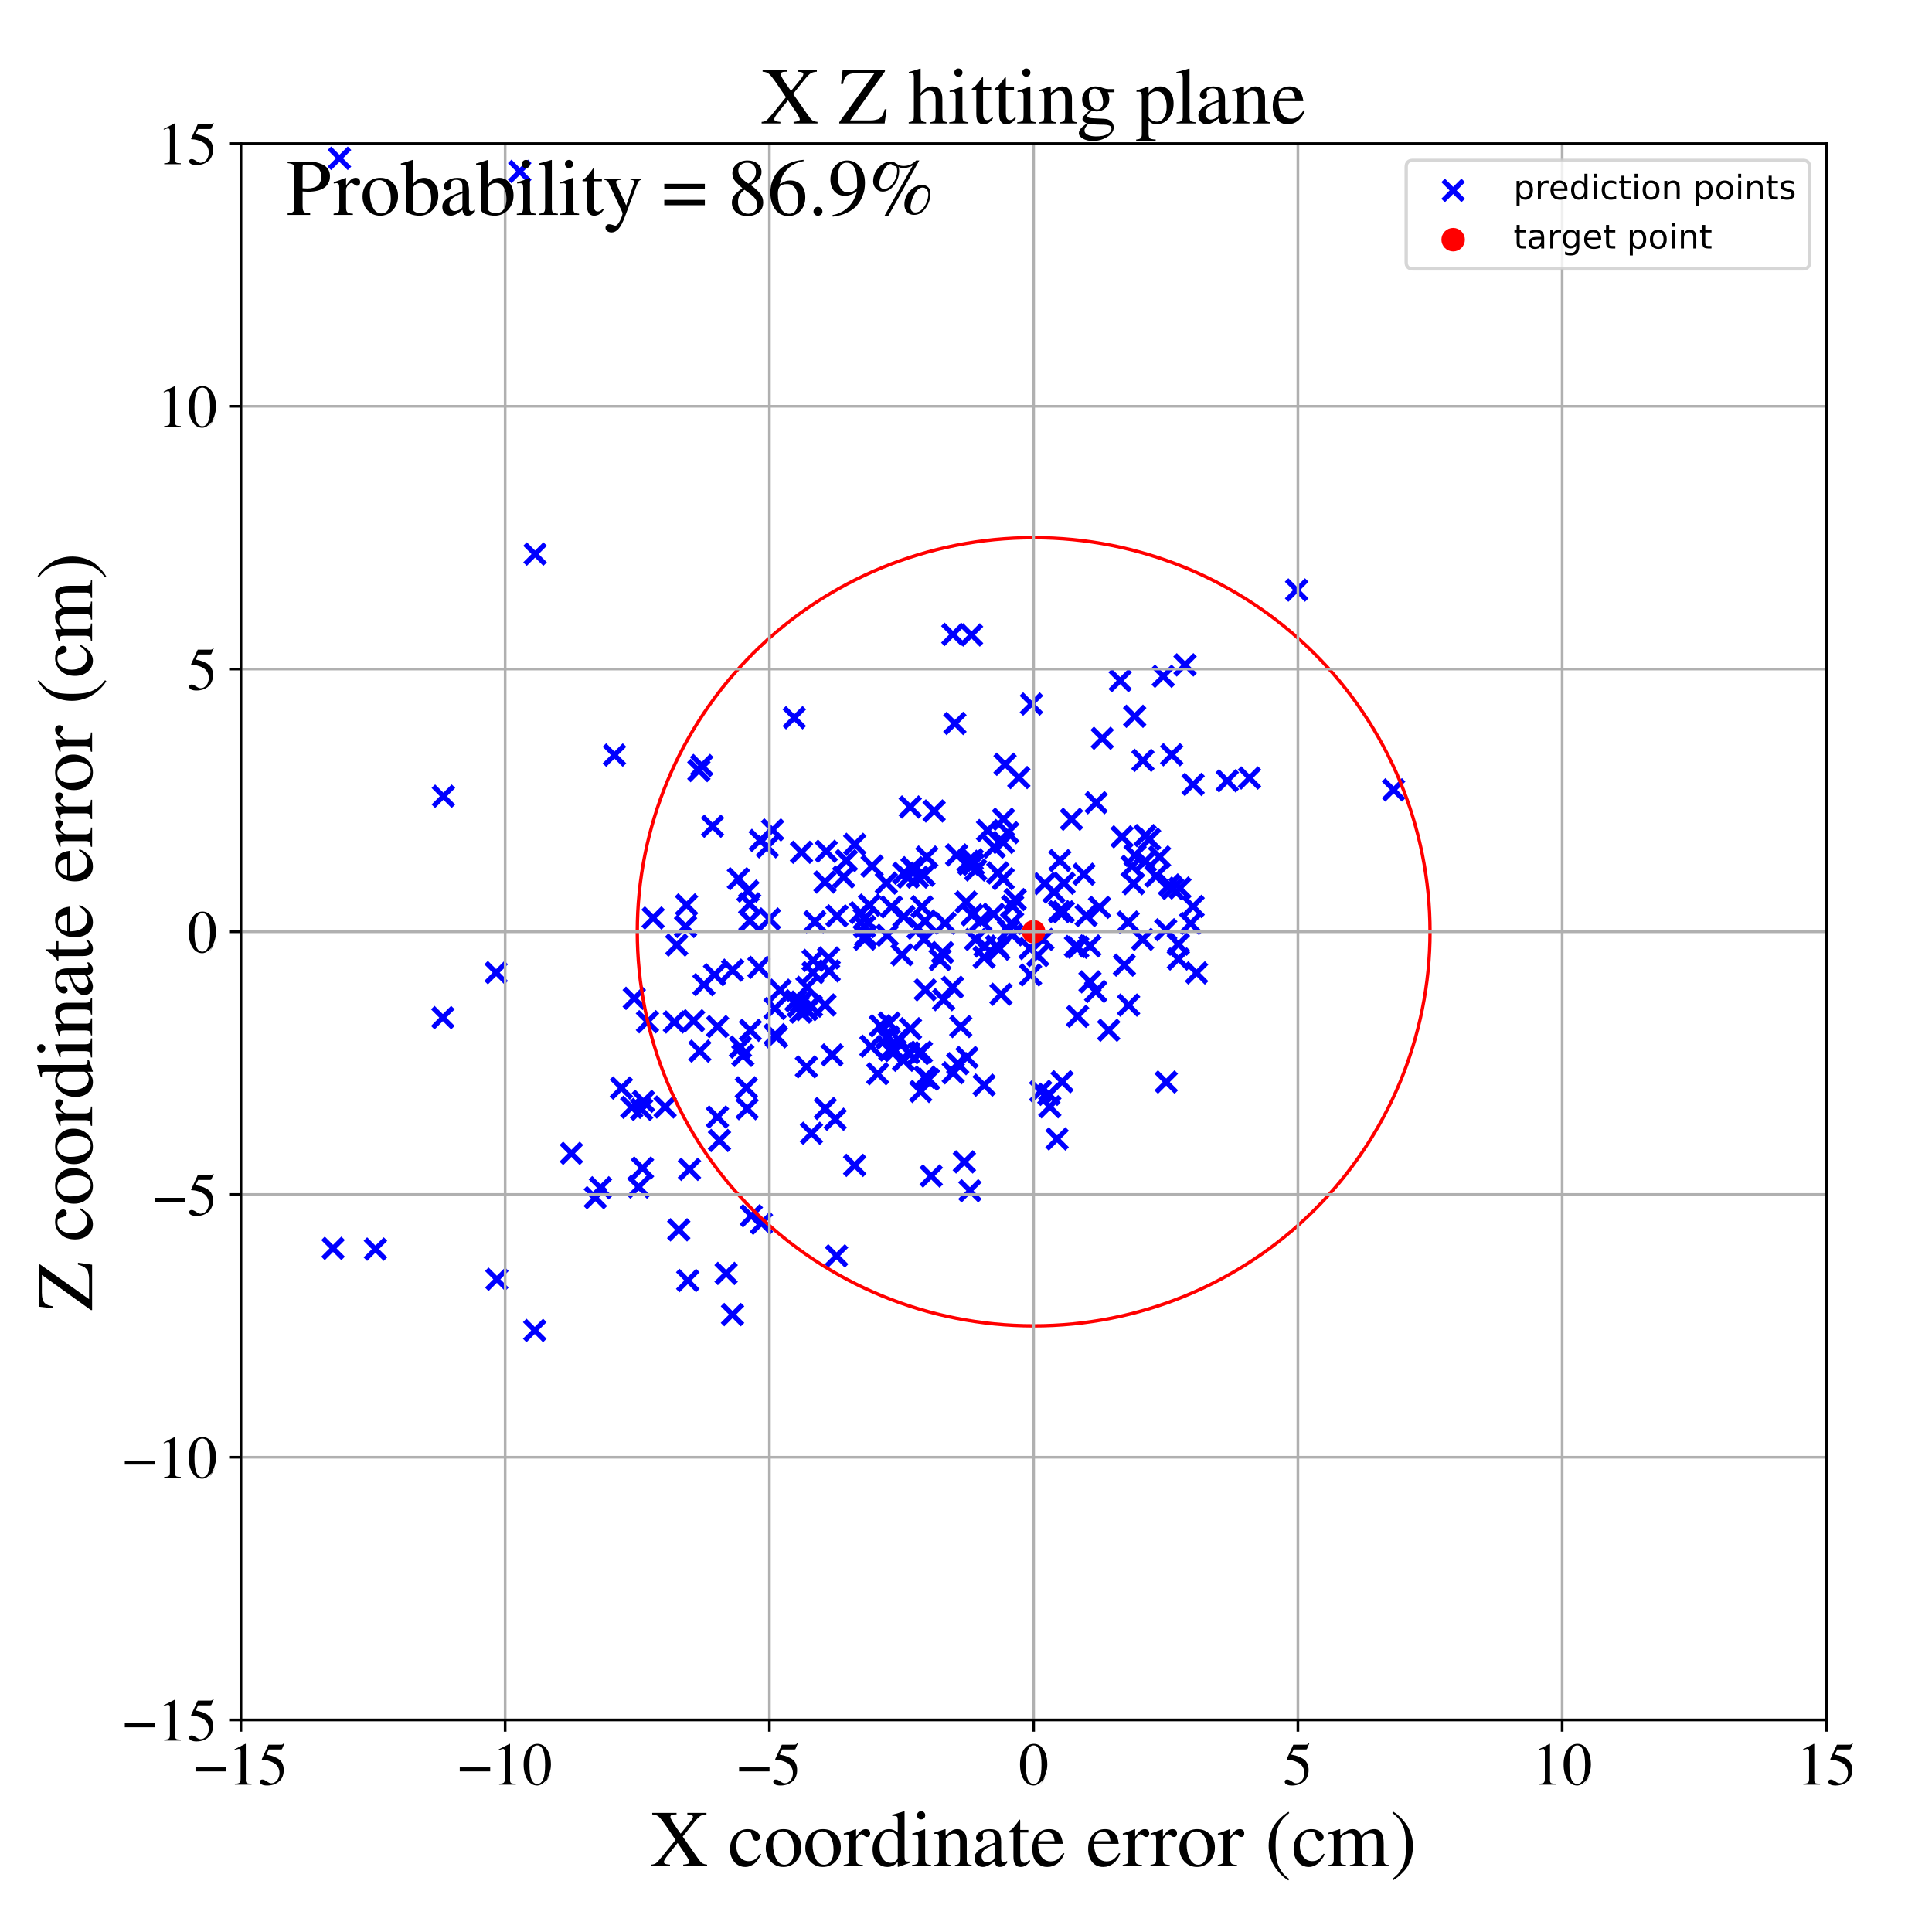 <?xml version="1.0" encoding="utf-8" standalone="no"?>
<!DOCTYPE svg PUBLIC "-//W3C//DTD SVG 1.1//EN"
  "http://www.w3.org/Graphics/SVG/1.1/DTD/svg11.dtd">
<!-- Created with matplotlib (https://matplotlib.org/) -->
<svg height="576pt" version="1.1" viewBox="0 0 576 576" width="576pt" xmlns="http://www.w3.org/2000/svg" xmlns:xlink="http://www.w3.org/1999/xlink">
 <defs>
  <style type="text/css">
*{stroke-linecap:butt;stroke-linejoin:round;}
  </style>
 </defs>
 <g id="figure_1">
  <g id="patch_1">
   <path d="M 0 576 
L 576 576 
L 576 0 
L 0 0 
z
" style="fill:#ffffff;"/>
  </g>
  <g id="axes_1">
   <g id="patch_2">
    <path d="M 71.822 512.784 
L 544.52 512.784 
L 544.52 42.802 
L 71.822 42.802 
z
" style="fill:#ffffff;"/>
   </g>
   <g id="PathCollection_1">
    <defs>
     <path d="M -3 3 
L 3 -3 
M -3 -3 
L 3 3 
" id="m1c1c6cb9f7" style="stroke:#0000ff;stroke-width:1.5;"/>
    </defs>
    <g clip-path="url(#p573c2efb2e)">
     <use style="fill:#0000ff;stroke:#0000ff;stroke-width:1.5;" x="237.287" xlink:href="#m1c1c6cb9f7" y="298.349"/>
     <use style="fill:#0000ff;stroke:#0000ff;stroke-width:1.5;" x="179.021" xlink:href="#m1c1c6cb9f7" y="354.125"/>
     <use style="fill:#0000ff;stroke:#0000ff;stroke-width:1.5;" x="307.503" xlink:href="#m1c1c6cb9f7" y="209.89"/>
     <use style="fill:#0000ff;stroke:#0000ff;stroke-width:1.5;" x="324.937" xlink:href="#m1c1c6cb9f7" y="282.027"/>
     <use style="fill:#0000ff;stroke:#0000ff;stroke-width:1.5;" x="346.806" xlink:href="#m1c1c6cb9f7" y="201.629"/>
     <use style="fill:#0000ff;stroke:#0000ff;stroke-width:1.5;" x="254.807" xlink:href="#m1c1c6cb9f7" y="347.434"/>
     <use style="fill:#0000ff;stroke:#0000ff;stroke-width:1.5;" x="294.42" xlink:href="#m1c1c6cb9f7" y="247.617"/>
     <use style="fill:#0000ff;stroke:#0000ff;stroke-width:1.5;" x="191.293" xlink:href="#m1c1c6cb9f7" y="330.765"/>
     <use style="fill:#0000ff;stroke:#0000ff;stroke-width:1.5;" x="208.64" xlink:href="#m1c1c6cb9f7" y="313.38"/>
     <use style="fill:#0000ff;stroke:#0000ff;stroke-width:1.5;" x="286.434" xlink:href="#m1c1c6cb9f7" y="306.048"/>
     <use style="fill:#0000ff;stroke:#0000ff;stroke-width:1.5;" x="206.8" xlink:href="#m1c1c6cb9f7" y="304.316"/>
     <use style="fill:#0000ff;stroke:#0000ff;stroke-width:1.5;" x="347.545" xlink:href="#m1c1c6cb9f7" y="277.193"/>
     <use style="fill:#0000ff;stroke:#0000ff;stroke-width:1.5;" x="276.336" xlink:href="#m1c1c6cb9f7" y="255.518"/>
     <use style="fill:#0000ff;stroke:#0000ff;stroke-width:1.5;" x="242.365" xlink:href="#m1c1c6cb9f7" y="289.96"/>
     <use style="fill:#0000ff;stroke:#0000ff;stroke-width:1.5;" x="319.446" xlink:href="#m1c1c6cb9f7" y="244.258"/>
     <use style="fill:#0000ff;stroke:#0000ff;stroke-width:1.5;" x="202.363" xlink:href="#m1c1c6cb9f7" y="366.657"/>
     <use style="fill:#0000ff;stroke:#0000ff;stroke-width:1.5;" x="170.358" xlink:href="#m1c1c6cb9f7" y="343.849"/>
     <use style="fill:#0000ff;stroke:#0000ff;stroke-width:1.5;" x="296.396" xlink:href="#m1c1c6cb9f7" y="252.589"/>
     <use style="fill:#0000ff;stroke:#0000ff;stroke-width:1.5;" x="223.993" xlink:href="#m1c1c6cb9f7" y="362.472"/>
     <use style="fill:#0000ff;stroke:#0000ff;stroke-width:1.5;" x="289.849" xlink:href="#m1c1c6cb9f7" y="256.357"/>
     <use style="fill:#0000ff;stroke:#0000ff;stroke-width:1.5;" x="222.98" xlink:href="#m1c1c6cb9f7" y="265.666"/>
     <use style="fill:#0000ff;stroke:#0000ff;stroke-width:1.5;" x="355.711" xlink:href="#m1c1c6cb9f7" y="233.872"/>
     <use style="fill:#0000ff;stroke:#0000ff;stroke-width:1.5;" x="273.71" xlink:href="#m1c1c6cb9f7" y="276.726"/>
     <use style="fill:#0000ff;stroke:#0000ff;stroke-width:1.5;" x="262.475" xlink:href="#m1c1c6cb9f7" y="305.818"/>
     <use style="fill:#0000ff;stroke:#0000ff;stroke-width:1.5;" x="326.66" xlink:href="#m1c1c6cb9f7" y="295.59"/>
     <use style="fill:#0000ff;stroke:#0000ff;stroke-width:1.5;" x="226.249" xlink:href="#m1c1c6cb9f7" y="288.396"/>
     <use style="fill:#0000ff;stroke:#0000ff;stroke-width:1.5;" x="336.48" xlink:href="#m1c1c6cb9f7" y="299.651"/>
     <use style="fill:#0000ff;stroke:#0000ff;stroke-width:1.5;" x="270.909" xlink:href="#m1c1c6cb9f7" y="313.847"/>
     <use style="fill:#0000ff;stroke:#0000ff;stroke-width:1.5;" x="261.675" xlink:href="#m1c1c6cb9f7" y="320.123"/>
     <use style="fill:#0000ff;stroke:#0000ff;stroke-width:1.5;" x="222.497" xlink:href="#m1c1c6cb9f7" y="324.314"/>
     <use style="fill:#0000ff;stroke:#0000ff;stroke-width:1.5;" x="260.009" xlink:href="#m1c1c6cb9f7" y="258.2"/>
     <use style="fill:#0000ff;stroke:#0000ff;stroke-width:1.5;" x="278.498" xlink:href="#m1c1c6cb9f7" y="241.786"/>
     <use style="fill:#0000ff;stroke:#0000ff;stroke-width:1.5;" x="338.287" xlink:href="#m1c1c6cb9f7" y="213.546"/>
     <use style="fill:#0000ff;stroke:#0000ff;stroke-width:1.5;" x="303.745" xlink:href="#m1c1c6cb9f7" y="231.814"/>
     <use style="fill:#0000ff;stroke:#0000ff;stroke-width:1.5;" x="289.163" xlink:href="#m1c1c6cb9f7" y="355.008"/>
     <use style="fill:#0000ff;stroke:#0000ff;stroke-width:1.5;" x="247.043" xlink:href="#m1c1c6cb9f7" y="285.593"/>
     <use style="fill:#0000ff;stroke:#0000ff;stroke-width:1.5;" x="101.204" xlink:href="#m1c1c6cb9f7" y="47.195"/>
     <use style="fill:#0000ff;stroke:#0000ff;stroke-width:1.5;" x="248.094" xlink:href="#m1c1c6cb9f7" y="314.512"/>
     <use style="fill:#0000ff;stroke:#0000ff;stroke-width:1.5;" x="275.541" xlink:href="#m1c1c6cb9f7" y="280.027"/>
     <use style="fill:#0000ff;stroke:#0000ff;stroke-width:1.5;" x="242.946" xlink:href="#m1c1c6cb9f7" y="274.783"/>
     <use style="fill:#0000ff;stroke:#0000ff;stroke-width:1.5;" x="213.932" xlink:href="#m1c1c6cb9f7" y="306.058"/>
     <use style="fill:#0000ff;stroke:#0000ff;stroke-width:1.5;" x="281.013" xlink:href="#m1c1c6cb9f7" y="283.976"/>
     <use style="fill:#0000ff;stroke:#0000ff;stroke-width:1.5;" x="238.02" xlink:href="#m1c1c6cb9f7" y="300.031"/>
     <use style="fill:#0000ff;stroke:#0000ff;stroke-width:1.5;" x="205.048" xlink:href="#m1c1c6cb9f7" y="381.775"/>
     <use style="fill:#0000ff;stroke:#0000ff;stroke-width:1.5;" x="218.427" xlink:href="#m1c1c6cb9f7" y="289.24"/>
     <use style="fill:#0000ff;stroke:#0000ff;stroke-width:1.5;" x="159.427" xlink:href="#m1c1c6cb9f7" y="396.663"/>
     <use style="fill:#0000ff;stroke:#0000ff;stroke-width:1.5;" x="264.356" xlink:href="#m1c1c6cb9f7" y="309.441"/>
     <use style="fill:#0000ff;stroke:#0000ff;stroke-width:1.5;" x="257.775" xlink:href="#m1c1c6cb9f7" y="280.011"/>
     <use style="fill:#0000ff;stroke:#0000ff;stroke-width:1.5;" x="281.748" xlink:href="#m1c1c6cb9f7" y="275.225"/>
     <use style="fill:#0000ff;stroke:#0000ff;stroke-width:1.5;" x="231.09" xlink:href="#m1c1c6cb9f7" y="308.467"/>
     <use style="fill:#0000ff;stroke:#0000ff;stroke-width:1.5;" x="301.899" xlink:href="#m1c1c6cb9f7" y="270.128"/>
     <use style="fill:#0000ff;stroke:#0000ff;stroke-width:1.5;" x="241.942" xlink:href="#m1c1c6cb9f7" y="299.99"/>
     <use style="fill:#0000ff;stroke:#0000ff;stroke-width:1.5;" x="341.476" xlink:href="#m1c1c6cb9f7" y="256.76"/>
     <use style="fill:#0000ff;stroke:#0000ff;stroke-width:1.5;" x="227.013" xlink:href="#m1c1c6cb9f7" y="364.699"/>
     <use style="fill:#0000ff;stroke:#0000ff;stroke-width:1.5;" x="270.821" xlink:href="#m1c1c6cb9f7" y="261.524"/>
     <use style="fill:#0000ff;stroke:#0000ff;stroke-width:1.5;" x="293.622" xlink:href="#m1c1c6cb9f7" y="282.061"/>
     <use style="fill:#0000ff;stroke:#0000ff;stroke-width:1.5;" x="320.635" xlink:href="#m1c1c6cb9f7" y="282.184"/>
     <use style="fill:#0000ff;stroke:#0000ff;stroke-width:1.5;" x="258.055" xlink:href="#m1c1c6cb9f7" y="279.066"/>
     <use style="fill:#0000ff;stroke:#0000ff;stroke-width:1.5;" x="297.776" xlink:href="#m1c1c6cb9f7" y="282.99"/>
     <use style="fill:#0000ff;stroke:#0000ff;stroke-width:1.5;" x="268.919" xlink:href="#m1c1c6cb9f7" y="284.654"/>
     <use style="fill:#0000ff;stroke:#0000ff;stroke-width:1.5;" x="212.44" xlink:href="#m1c1c6cb9f7" y="246.344"/>
     <use style="fill:#0000ff;stroke:#0000ff;stroke-width:1.5;" x="249.403" xlink:href="#m1c1c6cb9f7" y="374.425"/>
     <use style="fill:#0000ff;stroke:#0000ff;stroke-width:1.5;" x="317.026" xlink:href="#m1c1c6cb9f7" y="271.851"/>
     <use style="fill:#0000ff;stroke:#0000ff;stroke-width:1.5;" x="252.335" xlink:href="#m1c1c6cb9f7" y="256.573"/>
     <use style="fill:#0000ff;stroke:#0000ff;stroke-width:1.5;" x="201.758" xlink:href="#m1c1c6cb9f7" y="281.758"/>
     <use style="fill:#0000ff;stroke:#0000ff;stroke-width:1.5;" x="257.663" xlink:href="#m1c1c6cb9f7" y="273.947"/>
     <use style="fill:#0000ff;stroke:#0000ff;stroke-width:1.5;" x="312.698" xlink:href="#m1c1c6cb9f7" y="326.255"/>
     <use style="fill:#0000ff;stroke:#0000ff;stroke-width:1.5;" x="299.103" xlink:href="#m1c1c6cb9f7" y="261.989"/>
     <use style="fill:#0000ff;stroke:#0000ff;stroke-width:1.5;" x="309.392" xlink:href="#m1c1c6cb9f7" y="284.894"/>
     <use style="fill:#0000ff;stroke:#0000ff;stroke-width:1.5;" x="330.54" xlink:href="#m1c1c6cb9f7" y="307.153"/>
     <use style="fill:#0000ff;stroke:#0000ff;stroke-width:1.5;" x="275.801" xlink:href="#m1c1c6cb9f7" y="321.129"/>
     <use style="fill:#0000ff;stroke:#0000ff;stroke-width:1.5;" x="259.633" xlink:href="#m1c1c6cb9f7" y="311.916"/>
     <use style="fill:#0000ff;stroke:#0000ff;stroke-width:1.5;" x="240.576" xlink:href="#m1c1c6cb9f7" y="294.359"/>
     <use style="fill:#0000ff;stroke:#0000ff;stroke-width:1.5;" x="312.991" xlink:href="#m1c1c6cb9f7" y="329.962"/>
     <use style="fill:#0000ff;stroke:#0000ff;stroke-width:1.5;" x="198.294" xlink:href="#m1c1c6cb9f7" y="330.032"/>
     <use style="fill:#0000ff;stroke:#0000ff;stroke-width:1.5;" x="293.401" xlink:href="#m1c1c6cb9f7" y="323.508"/>
     <use style="fill:#0000ff;stroke:#0000ff;stroke-width:1.5;" x="342.73" xlink:href="#m1c1c6cb9f7" y="250.206"/>
     <use style="fill:#0000ff;stroke:#0000ff;stroke-width:1.5;" x="183.188" xlink:href="#m1c1c6cb9f7" y="225.115"/>
     <use style="fill:#0000ff;stroke:#0000ff;stroke-width:1.5;" x="280.261" xlink:href="#m1c1c6cb9f7" y="286.099"/>
     <use style="fill:#0000ff;stroke:#0000ff;stroke-width:1.5;" x="274.705" xlink:href="#m1c1c6cb9f7" y="313.685"/>
     <use style="fill:#0000ff;stroke:#0000ff;stroke-width:1.5;" x="323.819" xlink:href="#m1c1c6cb9f7" y="272.975"/>
     <use style="fill:#0000ff;stroke:#0000ff;stroke-width:1.5;" x="340.743" xlink:href="#m1c1c6cb9f7" y="226.691"/>
     <use style="fill:#0000ff;stroke:#0000ff;stroke-width:1.5;" x="257.788" xlink:href="#m1c1c6cb9f7" y="276.237"/>
     <use style="fill:#0000ff;stroke:#0000ff;stroke-width:1.5;" x="204.381" xlink:href="#m1c1c6cb9f7" y="276.219"/>
     <use style="fill:#0000ff;stroke:#0000ff;stroke-width:1.5;" x="337.5" xlink:href="#m1c1c6cb9f7" y="258.272"/>
     <use style="fill:#0000ff;stroke:#0000ff;stroke-width:1.5;" x="333.962" xlink:href="#m1c1c6cb9f7" y="202.923"/>
     <use style="fill:#0000ff;stroke:#0000ff;stroke-width:1.5;" x="301.733" xlink:href="#m1c1c6cb9f7" y="278.697"/>
     <use style="fill:#0000ff;stroke:#0000ff;stroke-width:1.5;" x="336.342" xlink:href="#m1c1c6cb9f7" y="274.899"/>
     <use style="fill:#0000ff;stroke:#0000ff;stroke-width:1.5;" x="204.689" xlink:href="#m1c1c6cb9f7" y="269.792"/>
     <use style="fill:#0000ff;stroke:#0000ff;stroke-width:1.5;" x="269.376" xlink:href="#m1c1c6cb9f7" y="316.105"/>
     <use style="fill:#0000ff;stroke:#0000ff;stroke-width:1.5;" x="284.087" xlink:href="#m1c1c6cb9f7" y="189.128"/>
     <use style="fill:#0000ff;stroke:#0000ff;stroke-width:1.5;" x="354.964" xlink:href="#m1c1c6cb9f7" y="275.305"/>
     <use style="fill:#0000ff;stroke:#0000ff;stroke-width:1.5;" x="349.597" xlink:href="#m1c1c6cb9f7" y="264.9"/>
     <use style="fill:#0000ff;stroke:#0000ff;stroke-width:1.5;" x="242.414" xlink:href="#m1c1c6cb9f7" y="286.311"/>
     <use style="fill:#0000ff;stroke:#0000ff;stroke-width:1.5;" x="245.961" xlink:href="#m1c1c6cb9f7" y="299.612"/>
     <use style="fill:#0000ff;stroke:#0000ff;stroke-width:1.5;" x="220.148" xlink:href="#m1c1c6cb9f7" y="261.988"/>
     <use style="fill:#0000ff;stroke:#0000ff;stroke-width:1.5;" x="274.486" xlink:href="#m1c1c6cb9f7" y="325.394"/>
     <use style="fill:#0000ff;stroke:#0000ff;stroke-width:1.5;" x="307.248" xlink:href="#m1c1c6cb9f7" y="290.66"/>
     <use style="fill:#0000ff;stroke:#0000ff;stroke-width:1.5;" x="356.74" xlink:href="#m1c1c6cb9f7" y="290.06"/>
     <use style="fill:#0000ff;stroke:#0000ff;stroke-width:1.5;" x="372.513" xlink:href="#m1c1c6cb9f7" y="231.948"/>
     <use style="fill:#0000ff;stroke:#0000ff;stroke-width:1.5;" x="99.293" xlink:href="#m1c1c6cb9f7" y="372.185"/>
     <use style="fill:#0000ff;stroke:#0000ff;stroke-width:1.5;" x="231.485" xlink:href="#m1c1c6cb9f7" y="309.125"/>
     <use style="fill:#0000ff;stroke:#0000ff;stroke-width:1.5;" x="223.574" xlink:href="#m1c1c6cb9f7" y="274.504"/>
     <use style="fill:#0000ff;stroke:#0000ff;stroke-width:1.5;" x="265.751" xlink:href="#m1c1c6cb9f7" y="270.386"/>
     <use style="fill:#0000ff;stroke:#0000ff;stroke-width:1.5;" x="245.961" xlink:href="#m1c1c6cb9f7" y="262.976"/>
     <use style="fill:#0000ff;stroke:#0000ff;stroke-width:1.5;" x="351.784" xlink:href="#m1c1c6cb9f7" y="264.761"/>
     <use style="fill:#0000ff;stroke:#0000ff;stroke-width:1.5;" x="129.108" xlink:href="#m1c1c6cb9f7" y="-1"/>
     <use style="fill:#0000ff;stroke:#0000ff;stroke-width:1.5;" x="128.929" xlink:href="#m1c1c6cb9f7" y="-1"/>
     <use style="fill:#0000ff;stroke:#0000ff;stroke-width:1.5;" x="310.935" xlink:href="#m1c1c6cb9f7" y="280.062"/>
     <use style="fill:#0000ff;stroke:#0000ff;stroke-width:1.5;" x="298.426" xlink:href="#m1c1c6cb9f7" y="296.428"/>
     <use style="fill:#0000ff;stroke:#0000ff;stroke-width:1.5;" x="251.535" xlink:href="#m1c1c6cb9f7" y="261.485"/>
     <use style="fill:#0000ff;stroke:#0000ff;stroke-width:1.5;" x="349.321" xlink:href="#m1c1c6cb9f7" y="225.024"/>
     <use style="fill:#0000ff;stroke:#0000ff;stroke-width:1.5;" x="281.327" xlink:href="#m1c1c6cb9f7" y="298.03"/>
     <use style="fill:#0000ff;stroke:#0000ff;stroke-width:1.5;" x="201.055" xlink:href="#m1c1c6cb9f7" y="304.688"/>
     <use style="fill:#0000ff;stroke:#0000ff;stroke-width:1.5;" x="288.302" xlink:href="#m1c1c6cb9f7" y="315.26"/>
     <use style="fill:#0000ff;stroke:#0000ff;stroke-width:1.5;" x="188.34" xlink:href="#m1c1c6cb9f7" y="330.131"/>
     <use style="fill:#0000ff;stroke:#0000ff;stroke-width:1.5;" x="205.557" xlink:href="#m1c1c6cb9f7" y="348.625"/>
     <use style="fill:#0000ff;stroke:#0000ff;stroke-width:1.5;" x="132.024" xlink:href="#m1c1c6cb9f7" y="303.388"/>
     <use style="fill:#0000ff;stroke:#0000ff;stroke-width:1.5;" x="345.702" xlink:href="#m1c1c6cb9f7" y="255.464"/>
     <use style="fill:#0000ff;stroke:#0000ff;stroke-width:1.5;" x="341.413" xlink:href="#m1c1c6cb9f7" y="249.126"/>
     <use style="fill:#0000ff;stroke:#0000ff;stroke-width:1.5;" x="246.344" xlink:href="#m1c1c6cb9f7" y="253.795"/>
     <use style="fill:#0000ff;stroke:#0000ff;stroke-width:1.5;" x="208.363" xlink:href="#m1c1c6cb9f7" y="229.733"/>
     <use style="fill:#0000ff;stroke:#0000ff;stroke-width:1.5;" x="271.446" xlink:href="#m1c1c6cb9f7" y="306.698"/>
     <use style="fill:#0000ff;stroke:#0000ff;stroke-width:1.5;" x="315.974" xlink:href="#m1c1c6cb9f7" y="256.575"/>
     <use style="fill:#0000ff;stroke:#0000ff;stroke-width:1.5;" x="321.328" xlink:href="#m1c1c6cb9f7" y="282.421"/>
     <use style="fill:#0000ff;stroke:#0000ff;stroke-width:1.5;" x="273.92" xlink:href="#m1c1c6cb9f7" y="314.113"/>
     <use style="fill:#0000ff;stroke:#0000ff;stroke-width:1.5;" x="324.956" xlink:href="#m1c1c6cb9f7" y="292.719"/>
     <use style="fill:#0000ff;stroke:#0000ff;stroke-width:1.5;" x="231.052" xlink:href="#m1c1c6cb9f7" y="300.639"/>
     <use style="fill:#0000ff;stroke:#0000ff;stroke-width:1.5;" x="273.551" xlink:href="#m1c1c6cb9f7" y="261.503"/>
     <use style="fill:#0000ff;stroke:#0000ff;stroke-width:1.5;" x="307.05" xlink:href="#m1c1c6cb9f7" y="282.811"/>
     <use style="fill:#0000ff;stroke:#0000ff;stroke-width:1.5;" x="289.795" xlink:href="#m1c1c6cb9f7" y="272.787"/>
     <use style="fill:#0000ff;stroke:#0000ff;stroke-width:1.5;" x="222.749" xlink:href="#m1c1c6cb9f7" y="330.532"/>
     <use style="fill:#0000ff;stroke:#0000ff;stroke-width:1.5;" x="317.228" xlink:href="#m1c1c6cb9f7" y="263.324"/>
     <use style="fill:#0000ff;stroke:#0000ff;stroke-width:1.5;" x="276.851" xlink:href="#m1c1c6cb9f7" y="321.757"/>
     <use style="fill:#0000ff;stroke:#0000ff;stroke-width:1.5;" x="223.524" xlink:href="#m1c1c6cb9f7" y="269.468"/>
     <use style="fill:#0000ff;stroke:#0000ff;stroke-width:1.5;" x="132.191" xlink:href="#m1c1c6cb9f7" y="237.383"/>
     <use style="fill:#0000ff;stroke:#0000ff;stroke-width:1.5;" x="265.092" xlink:href="#m1c1c6cb9f7" y="305.017"/>
     <use style="fill:#0000ff;stroke:#0000ff;stroke-width:1.5;" x="285.209" xlink:href="#m1c1c6cb9f7" y="254.898"/>
     <use style="fill:#0000ff;stroke:#0000ff;stroke-width:1.5;" x="326.806" xlink:href="#m1c1c6cb9f7" y="239.311"/>
     <use style="fill:#0000ff;stroke:#0000ff;stroke-width:1.5;" x="316.633" xlink:href="#m1c1c6cb9f7" y="322.496"/>
     <use style="fill:#0000ff;stroke:#0000ff;stroke-width:1.5;" x="274.856" xlink:href="#m1c1c6cb9f7" y="270.321"/>
     <use style="fill:#0000ff;stroke:#0000ff;stroke-width:1.5;" x="189.098" xlink:href="#m1c1c6cb9f7" y="297.631"/>
     <use style="fill:#0000ff;stroke:#0000ff;stroke-width:1.5;" x="147.919" xlink:href="#m1c1c6cb9f7" y="289.976"/>
     <use style="fill:#0000ff;stroke:#0000ff;stroke-width:1.5;" x="284.689" xlink:href="#m1c1c6cb9f7" y="215.69"/>
     <use style="fill:#0000ff;stroke:#0000ff;stroke-width:1.5;" x="297.48" xlink:href="#m1c1c6cb9f7" y="260.243"/>
     <use style="fill:#0000ff;stroke:#0000ff;stroke-width:1.5;" x="220.748" xlink:href="#m1c1c6cb9f7" y="312.173"/>
     <use style="fill:#0000ff;stroke:#0000ff;stroke-width:1.5;" x="271.376" xlink:href="#m1c1c6cb9f7" y="240.6"/>
     <use style="fill:#0000ff;stroke:#0000ff;stroke-width:1.5;" x="254.831" xlink:href="#m1c1c6cb9f7" y="251.734"/>
     <use style="fill:#0000ff;stroke:#0000ff;stroke-width:1.5;" x="290.158" xlink:href="#m1c1c6cb9f7" y="257.711"/>
     <use style="fill:#0000ff;stroke:#0000ff;stroke-width:1.5;" x="334.525" xlink:href="#m1c1c6cb9f7" y="249.489"/>
     <use style="fill:#0000ff;stroke:#0000ff;stroke-width:1.5;" x="249.006" xlink:href="#m1c1c6cb9f7" y="333.687"/>
     <use style="fill:#0000ff;stroke:#0000ff;stroke-width:1.5;" x="259.242" xlink:href="#m1c1c6cb9f7" y="269.854"/>
     <use style="fill:#0000ff;stroke:#0000ff;stroke-width:1.5;" x="311.463" xlink:href="#m1c1c6cb9f7" y="263.441"/>
     <use style="fill:#0000ff;stroke:#0000ff;stroke-width:1.5;" x="264.769" xlink:href="#m1c1c6cb9f7" y="309.067"/>
     <use style="fill:#0000ff;stroke:#0000ff;stroke-width:1.5;" x="297.142" xlink:href="#m1c1c6cb9f7" y="282.074"/>
     <use style="fill:#0000ff;stroke:#0000ff;stroke-width:1.5;" x="337.949" xlink:href="#m1c1c6cb9f7" y="263.464"/>
     <use style="fill:#0000ff;stroke:#0000ff;stroke-width:1.5;" x="264.255" xlink:href="#m1c1c6cb9f7" y="263.275"/>
     <use style="fill:#0000ff;stroke:#0000ff;stroke-width:1.5;" x="288.019" xlink:href="#m1c1c6cb9f7" y="268.916"/>
     <use style="fill:#0000ff;stroke:#0000ff;stroke-width:1.5;" x="214.505" xlink:href="#m1c1c6cb9f7" y="340.021"/>
     <use style="fill:#0000ff;stroke:#0000ff;stroke-width:1.5;" x="386.578" xlink:href="#m1c1c6cb9f7" y="175.908"/>
     <use style="fill:#0000ff;stroke:#0000ff;stroke-width:1.5;" x="351.309" xlink:href="#m1c1c6cb9f7" y="281.484"/>
     <use style="fill:#0000ff;stroke:#0000ff;stroke-width:1.5;" x="292.42" xlink:href="#m1c1c6cb9f7" y="274.47"/>
     <use style="fill:#0000ff;stroke:#0000ff;stroke-width:1.5;" x="238.951" xlink:href="#m1c1c6cb9f7" y="254.104"/>
     <use style="fill:#0000ff;stroke:#0000ff;stroke-width:1.5;" x="191.546" xlink:href="#m1c1c6cb9f7" y="348.241"/>
     <use style="fill:#0000ff;stroke:#0000ff;stroke-width:1.5;" x="327.816" xlink:href="#m1c1c6cb9f7" y="270.511"/>
     <use style="fill:#0000ff;stroke:#0000ff;stroke-width:1.5;" x="302.671" xlink:href="#m1c1c6cb9f7" y="268.199"/>
     <use style="fill:#0000ff;stroke:#0000ff;stroke-width:1.5;" x="272.079" xlink:href="#m1c1c6cb9f7" y="258.701"/>
     <use style="fill:#0000ff;stroke:#0000ff;stroke-width:1.5;" x="266.875" xlink:href="#m1c1c6cb9f7" y="313.234"/>
     <use style="fill:#0000ff;stroke:#0000ff;stroke-width:1.5;" x="287.515" xlink:href="#m1c1c6cb9f7" y="346.405"/>
     <use style="fill:#0000ff;stroke:#0000ff;stroke-width:1.5;" x="209.865" xlink:href="#m1c1c6cb9f7" y="293.558"/>
     <use style="fill:#0000ff;stroke:#0000ff;stroke-width:1.5;" x="348.641" xlink:href="#m1c1c6cb9f7" y="263.845"/>
     <use style="fill:#0000ff;stroke:#0000ff;stroke-width:1.5;" x="285.534" xlink:href="#m1c1c6cb9f7" y="317.105"/>
     <use style="fill:#0000ff;stroke:#0000ff;stroke-width:1.5;" x="264.536" xlink:href="#m1c1c6cb9f7" y="278.842"/>
     <use style="fill:#0000ff;stroke:#0000ff;stroke-width:1.5;" x="290.859" xlink:href="#m1c1c6cb9f7" y="280.083"/>
     <use style="fill:#0000ff;stroke:#0000ff;stroke-width:1.5;" x="275.761" xlink:href="#m1c1c6cb9f7" y="274.601"/>
     <use style="fill:#0000ff;stroke:#0000ff;stroke-width:1.5;" x="191.829" xlink:href="#m1c1c6cb9f7" y="328.359"/>
     <use style="fill:#0000ff;stroke:#0000ff;stroke-width:1.5;" x="355.709" xlink:href="#m1c1c6cb9f7" y="270.236"/>
     <use style="fill:#0000ff;stroke:#0000ff;stroke-width:1.5;" x="194.717" xlink:href="#m1c1c6cb9f7" y="273.687"/>
     <use style="fill:#0000ff;stroke:#0000ff;stroke-width:1.5;" x="351.32" xlink:href="#m1c1c6cb9f7" y="285.914"/>
     <use style="fill:#0000ff;stroke:#0000ff;stroke-width:1.5;" x="185.268" xlink:href="#m1c1c6cb9f7" y="324.383"/>
     <use style="fill:#0000ff;stroke:#0000ff;stroke-width:1.5;" x="338.414" xlink:href="#m1c1c6cb9f7" y="255.028"/>
     <use style="fill:#0000ff;stroke:#0000ff;stroke-width:1.5;" x="335.219" xlink:href="#m1c1c6cb9f7" y="287.729"/>
     <use style="fill:#0000ff;stroke:#0000ff;stroke-width:1.5;" x="249.538" xlink:href="#m1c1c6cb9f7" y="273.059"/>
     <use style="fill:#0000ff;stroke:#0000ff;stroke-width:1.5;" x="300.436" xlink:href="#m1c1c6cb9f7" y="248.249"/>
     <use style="fill:#0000ff;stroke:#0000ff;stroke-width:1.5;" x="347.695" xlink:href="#m1c1c6cb9f7" y="322.594"/>
     <use style="fill:#0000ff;stroke:#0000ff;stroke-width:1.5;" x="300.716" xlink:href="#m1c1c6cb9f7" y="277.414"/>
     <use style="fill:#0000ff;stroke:#0000ff;stroke-width:1.5;" x="328.616" xlink:href="#m1c1c6cb9f7" y="220.114"/>
     <use style="fill:#0000ff;stroke:#0000ff;stroke-width:1.5;" x="284.001" xlink:href="#m1c1c6cb9f7" y="294.32"/>
     <use style="fill:#0000ff;stroke:#0000ff;stroke-width:1.5;" x="218.394" xlink:href="#m1c1c6cb9f7" y="391.926"/>
     <use style="fill:#0000ff;stroke:#0000ff;stroke-width:1.5;" x="190.417" xlink:href="#m1c1c6cb9f7" y="353.905"/>
     <use style="fill:#0000ff;stroke:#0000ff;stroke-width:1.5;" x="277.638" xlink:href="#m1c1c6cb9f7" y="350.607"/>
     <use style="fill:#0000ff;stroke:#0000ff;stroke-width:1.5;" x="271.894" xlink:href="#m1c1c6cb9f7" y="258.888"/>
     <use style="fill:#0000ff;stroke:#0000ff;stroke-width:1.5;" x="299.175" xlink:href="#m1c1c6cb9f7" y="244.223"/>
     <use style="fill:#0000ff;stroke:#0000ff;stroke-width:1.5;" x="289.64" xlink:href="#m1c1c6cb9f7" y="189.299"/>
     <use style="fill:#0000ff;stroke:#0000ff;stroke-width:1.5;" x="265.293" xlink:href="#m1c1c6cb9f7" y="313.03"/>
     <use style="fill:#0000ff;stroke:#0000ff;stroke-width:1.5;" x="321.271" xlink:href="#m1c1c6cb9f7" y="302.998"/>
     <use style="fill:#0000ff;stroke:#0000ff;stroke-width:1.5;" x="223.694" xlink:href="#m1c1c6cb9f7" y="307.168"/>
     <use style="fill:#0000ff;stroke:#0000ff;stroke-width:1.5;" x="344.617" xlink:href="#m1c1c6cb9f7" y="261.236"/>
     <use style="fill:#0000ff;stroke:#0000ff;stroke-width:1.5;" x="240.474" xlink:href="#m1c1c6cb9f7" y="301.033"/>
     <use style="fill:#0000ff;stroke:#0000ff;stroke-width:1.5;" x="290.888" xlink:href="#m1c1c6cb9f7" y="259.38"/>
     <use style="fill:#0000ff;stroke:#0000ff;stroke-width:1.5;" x="275.465" xlink:href="#m1c1c6cb9f7" y="260.958"/>
     <use style="fill:#0000ff;stroke:#0000ff;stroke-width:1.5;" x="111.926" xlink:href="#m1c1c6cb9f7" y="372.41"/>
     <use style="fill:#0000ff;stroke:#0000ff;stroke-width:1.5;" x="288.825" xlink:href="#m1c1c6cb9f7" y="257.623"/>
     <use style="fill:#0000ff;stroke:#0000ff;stroke-width:1.5;" x="226.635" xlink:href="#m1c1c6cb9f7" y="250.567"/>
     <use style="fill:#0000ff;stroke:#0000ff;stroke-width:1.5;" x="247.212" xlink:href="#m1c1c6cb9f7" y="289.463"/>
     <use style="fill:#0000ff;stroke:#0000ff;stroke-width:1.5;" x="299.105" xlink:href="#m1c1c6cb9f7" y="251.17"/>
     <use style="fill:#0000ff;stroke:#0000ff;stroke-width:1.5;" x="193.04" xlink:href="#m1c1c6cb9f7" y="304.62"/>
     <use style="fill:#0000ff;stroke:#0000ff;stroke-width:1.5;" x="269.47" xlink:href="#m1c1c6cb9f7" y="273.272"/>
     <use style="fill:#0000ff;stroke:#0000ff;stroke-width:1.5;" x="365.902" xlink:href="#m1c1c6cb9f7" y="232.789"/>
     <use style="fill:#0000ff;stroke:#0000ff;stroke-width:1.5;" x="213.899" xlink:href="#m1c1c6cb9f7" y="333.029"/>
     <use style="fill:#0000ff;stroke:#0000ff;stroke-width:1.5;" x="415.493" xlink:href="#m1c1c6cb9f7" y="235.492"/>
     <use style="fill:#0000ff;stroke:#0000ff;stroke-width:1.5;" x="246.046" xlink:href="#m1c1c6cb9f7" y="330.487"/>
     <use style="fill:#0000ff;stroke:#0000ff;stroke-width:1.5;" x="148.123" xlink:href="#m1c1c6cb9f7" y="381.401"/>
     <use style="fill:#0000ff;stroke:#0000ff;stroke-width:1.5;" x="296.21" xlink:href="#m1c1c6cb9f7" y="272.556"/>
     <use style="fill:#0000ff;stroke:#0000ff;stroke-width:1.5;" x="241.93" xlink:href="#m1c1c6cb9f7" y="337.86"/>
     <use style="fill:#0000ff;stroke:#0000ff;stroke-width:1.5;" x="299.651" xlink:href="#m1c1c6cb9f7" y="227.859"/>
     <use style="fill:#0000ff;stroke:#0000ff;stroke-width:1.5;" x="315.832" xlink:href="#m1c1c6cb9f7" y="271.795"/>
     <use style="fill:#0000ff;stroke:#0000ff;stroke-width:1.5;" x="177.49" xlink:href="#m1c1c6cb9f7" y="357.076"/>
     <use style="fill:#0000ff;stroke:#0000ff;stroke-width:1.5;" x="240.41" xlink:href="#m1c1c6cb9f7" y="318.054"/>
     <use style="fill:#0000ff;stroke:#0000ff;stroke-width:1.5;" x="293.417" xlink:href="#m1c1c6cb9f7" y="285.388"/>
     <use style="fill:#0000ff;stroke:#0000ff;stroke-width:1.5;" x="269.441" xlink:href="#m1c1c6cb9f7" y="260.346"/>
     <use style="fill:#0000ff;stroke:#0000ff;stroke-width:1.5;" x="353.306" xlink:href="#m1c1c6cb9f7" y="198.223"/>
     <use style="fill:#0000ff;stroke:#0000ff;stroke-width:1.5;" x="228.782" xlink:href="#m1c1c6cb9f7" y="252.466"/>
     <use style="fill:#0000ff;stroke:#0000ff;stroke-width:1.5;" x="256.573" xlink:href="#m1c1c6cb9f7" y="272.103"/>
     <use style="fill:#0000ff;stroke:#0000ff;stroke-width:1.5;" x="154.956" xlink:href="#m1c1c6cb9f7" y="51.105"/>
     <use style="fill:#0000ff;stroke:#0000ff;stroke-width:1.5;" x="284.187" xlink:href="#m1c1c6cb9f7" y="319.828"/>
     <use style="fill:#0000ff;stroke:#0000ff;stroke-width:1.5;" x="315.149" xlink:href="#m1c1c6cb9f7" y="339.562"/>
     <use style="fill:#0000ff;stroke:#0000ff;stroke-width:1.5;" x="159.521" xlink:href="#m1c1c6cb9f7" y="165.181"/>
     <use style="fill:#0000ff;stroke:#0000ff;stroke-width:1.5;" x="209.207" xlink:href="#m1c1c6cb9f7" y="228.237"/>
     <use style="fill:#0000ff;stroke:#0000ff;stroke-width:1.5;" x="267.799" xlink:href="#m1c1c6cb9f7" y="309.791"/>
     <use style="fill:#0000ff;stroke:#0000ff;stroke-width:1.5;" x="275.864" xlink:href="#m1c1c6cb9f7" y="295.103"/>
     <use style="fill:#0000ff;stroke:#0000ff;stroke-width:1.5;" x="236.807" xlink:href="#m1c1c6cb9f7" y="213.983"/>
     <use style="fill:#0000ff;stroke:#0000ff;stroke-width:1.5;" x="232.54" xlink:href="#m1c1c6cb9f7" y="295.208"/>
     <use style="fill:#0000ff;stroke:#0000ff;stroke-width:1.5;" x="323.177" xlink:href="#m1c1c6cb9f7" y="260.638"/>
     <use style="fill:#0000ff;stroke:#0000ff;stroke-width:1.5;" x="221.474" xlink:href="#m1c1c6cb9f7" y="314.651"/>
     <use style="fill:#0000ff;stroke:#0000ff;stroke-width:1.5;" x="213.039" xlink:href="#m1c1c6cb9f7" y="290.594"/>
     <use style="fill:#0000ff;stroke:#0000ff;stroke-width:1.5;" x="310.249" xlink:href="#m1c1c6cb9f7" y="325.345"/>
     <use style="fill:#0000ff;stroke:#0000ff;stroke-width:1.5;" x="230.33" xlink:href="#m1c1c6cb9f7" y="247.441"/>
     <use style="fill:#0000ff;stroke:#0000ff;stroke-width:1.5;" x="238.884" xlink:href="#m1c1c6cb9f7" y="298.747"/>
     <use style="fill:#0000ff;stroke:#0000ff;stroke-width:1.5;" x="229.377" xlink:href="#m1c1c6cb9f7" y="273.995"/>
     <use style="fill:#0000ff;stroke:#0000ff;stroke-width:1.5;" x="314.228" xlink:href="#m1c1c6cb9f7" y="265.949"/>
     <use style="fill:#0000ff;stroke:#0000ff;stroke-width:1.5;" x="216.484" xlink:href="#m1c1c6cb9f7" y="379.655"/>
     <use style="fill:#0000ff;stroke:#0000ff;stroke-width:1.5;" x="340.652" xlink:href="#m1c1c6cb9f7" y="280.064"/>
     <use style="fill:#0000ff;stroke:#0000ff;stroke-width:1.5;" x="288.609" xlink:href="#m1c1c6cb9f7" y="256.78"/>
     <use style="fill:#0000ff;stroke:#0000ff;stroke-width:1.5;" x="238.777" xlink:href="#m1c1c6cb9f7" y="301.746"/>
     <use style="fill:#0000ff;stroke:#0000ff;stroke-width:1.5;" x="301.577" xlink:href="#m1c1c6cb9f7" y="275.265"/>
    </g>
   </g>
   <g id="PathCollection_2">
    <defs>
     <path d="M 0 3 
C 0.796 3 1.559 2.684 2.121 2.121 
C 2.684 1.559 3 0.796 3 0 
C 3 -0.796 2.684 -1.559 2.121 -2.121 
C 1.559 -2.684 0.796 -3 0 -3 
C -0.796 -3 -1.559 -2.684 -2.121 -2.121 
C -2.684 -1.559 -3 -0.796 -3 0 
C -3 0.796 -2.684 1.559 -2.121 2.121 
C -1.559 2.684 -0.796 3 0 3 
z
" id="m11ec9b060b" style="stroke:#ff0000;"/>
    </defs>
    <g clip-path="url(#p573c2efb2e)">
     <use style="fill:#ff0000;stroke:#ff0000;" x="308.171" xlink:href="#m11ec9b060b" y="277.793"/>
    </g>
   </g>
   <g id="patch_3">
    <path clip-path="url(#p573c2efb2e)" d="M 308.171 395.288 
C 339.511 395.288 369.572 382.908 391.733 360.875 
C 413.894 338.841 426.346 308.953 426.346 277.793 
C 426.346 246.633 413.894 216.745 391.733 194.711 
C 369.572 172.677 339.511 160.297 308.171 160.297 
C 276.831 160.297 246.77 172.677 224.609 194.711 
C 202.448 216.745 189.997 246.633 189.997 277.793 
C 189.997 308.953 202.448 338.841 224.609 360.875 
C 246.77 382.908 276.831 395.288 308.171 395.288 
z
" style="fill:none;stroke:#ff0000;stroke-linejoin:miter;"/>
   </g>
   <g id="matplotlib.axis_1">
    <g id="xtick_1">
     <g id="line2d_1">
      <path clip-path="url(#p573c2efb2e)" d="M 71.822 512.784 
L 71.822 42.802 
" style="fill:none;stroke:#b0b0b0;stroke-linecap:square;stroke-width:0.8;"/>
     </g>
     <g id="line2d_2">
      <defs>
       <path d="M 0 0 
L 0 3.5 
" id="mb8523b3b39" style="stroke:#000000;stroke-width:0.8;"/>
      </defs>
      <g>
       <use style="stroke:#000000;stroke-width:0.8;" x="71.822" xlink:href="#mb8523b3b39" y="512.784"/>
      </g>
     </g>
     <g id="text_1">
      <!-- −15 -->
      <defs>
       <path d="M 3 22 
L 3 28.594 
L 53.406 28.594 
L 53.406 22 
z
" id="FreeSerif-8722"/>
       <path d="M 18.297 59.297 
Q 16.5 59.297 11.094 57.094 
L 11.094 58.5 
L 29.094 67.594 
L 29.906 67.406 
L 29.906 7.406 
Q 29.906 3.797 31.703 2.688 
Q 33.5 1.594 39.406 1.5 
L 39.406 0 
L 11.797 0 
L 11.797 1.5 
Q 17.406 1.703 19.344 3.141 
Q 21.297 4.594 21.297 9.297 
L 21.297 54.594 
Q 21.297 59.297 18.297 59.297 
z
" id="FreeSerif-49"/>
       <path d="M 35.703 19.406 
Q 35.703 24.703 33.344 28.797 
Q 31 32.906 27.641 35.156 
Q 24.297 37.406 20.141 38.844 
Q 16 40.297 12.953 40.75 
Q 9.906 41.203 7.594 41.203 
Q 6.406 41.203 6.406 42 
Q 6.406 42.297 6.5 42.5 
L 17.406 66.203 
L 38.297 66.203 
Q 39.906 66.203 40.844 66.703 
Q 41.797 67.203 42.906 68.797 
L 43.797 68.094 
L 40 59.203 
Q 39.594 58.297 37.703 58.297 
L 18.094 58.297 
L 13.906 49.797 
Q 28.5 47.203 35.594 41.344 
Q 42.703 35.5 42.703 24.203 
Q 42.703 18.297 40.844 13.688 
Q 39 9.094 36.141 6.297 
Q 33.297 3.5 29.547 1.703 
Q 25.797 -0.094 22.344 -0.75 
Q 18.906 -1.406 15.406 -1.406 
Q 9.797 -1.406 6.5 0.25 
Q 3.203 1.906 3.203 4.797 
Q 3.203 8.5 7.5 8.5 
Q 10.297 8.5 14.75 5.391 
Q 19.203 2.297 21.797 2.297 
Q 27.703 2.297 31.703 7.25 
Q 35.703 12.203 35.703 19.406 
z
" id="FreeSerif-53"/>
      </defs>
      <g transform="translate(57.746 532.077)scale(0.18 -0.18)">
       <use xlink:href="#FreeSerif-8722"/>
       <use x="56.4" xlink:href="#FreeSerif-49"/>
       <use x="106.4" xlink:href="#FreeSerif-53"/>
      </g>
     </g>
    </g>
    <g id="xtick_2">
     <g id="line2d_3">
      <path clip-path="url(#p573c2efb2e)" d="M 150.605 512.784 
L 150.605 42.802 
" style="fill:none;stroke:#b0b0b0;stroke-linecap:square;stroke-width:0.8;"/>
     </g>
     <g id="line2d_4">
      <g>
       <use style="stroke:#000000;stroke-width:0.8;" x="150.605" xlink:href="#mb8523b3b39" y="512.784"/>
      </g>
     </g>
     <g id="text_2">
      <!-- −10 -->
      <defs>
       <path d="M 47.594 17.797 
Q 35.203 -1.406 25 -1.406 
Q 14.797 -1.406 8.594 8.391 
Q 2.406 18.203 2.406 33.594 
Q 2.406 48.094 8.594 57.844 
Q 14.797 67.594 25.406 67.594 
Q 35.203 67.594 41.391 58 
Q 47.594 48.406 47.594 33 
Q 47.594 17.797 35.203 -1.406 
z
M 25.094 65 
Q 12 65 12 32.703 
Q 12 1.203 25 1.203 
Q 38 1.203 38 32.797 
Q 38 48.5 34.703 56.75 
Q 31.406 65 25.094 65 
z
" id="FreeSerif-48"/>
      </defs>
      <g transform="translate(136.529 532.077)scale(0.18 -0.18)">
       <use xlink:href="#FreeSerif-8722"/>
       <use x="56.4" xlink:href="#FreeSerif-49"/>
       <use x="106.4" xlink:href="#FreeSerif-48"/>
      </g>
     </g>
    </g>
    <g id="xtick_3">
     <g id="line2d_5">
      <path clip-path="url(#p573c2efb2e)" d="M 229.388 512.784 
L 229.388 42.802 
" style="fill:none;stroke:#b0b0b0;stroke-linecap:square;stroke-width:0.8;"/>
     </g>
     <g id="line2d_6">
      <g>
       <use style="stroke:#000000;stroke-width:0.8;" x="229.388" xlink:href="#mb8523b3b39" y="512.784"/>
      </g>
     </g>
     <g id="text_3">
      <!-- −5 -->
      <g transform="translate(219.812 532.077)scale(0.18 -0.18)">
       <use xlink:href="#FreeSerif-8722"/>
       <use x="56.4" xlink:href="#FreeSerif-53"/>
      </g>
     </g>
    </g>
    <g id="xtick_4">
     <g id="line2d_7">
      <path clip-path="url(#p573c2efb2e)" d="M 308.171 512.784 
L 308.171 42.802 
" style="fill:none;stroke:#b0b0b0;stroke-linecap:square;stroke-width:0.8;"/>
     </g>
     <g id="line2d_8">
      <g>
       <use style="stroke:#000000;stroke-width:0.8;" x="308.171" xlink:href="#mb8523b3b39" y="512.784"/>
      </g>
     </g>
     <g id="text_4">
      <!-- 0 -->
      <g transform="translate(303.671 532.077)scale(0.18 -0.18)">
       <use xlink:href="#FreeSerif-48"/>
      </g>
     </g>
    </g>
    <g id="xtick_5">
     <g id="line2d_9">
      <path clip-path="url(#p573c2efb2e)" d="M 386.954 512.784 
L 386.954 42.802 
" style="fill:none;stroke:#b0b0b0;stroke-linecap:square;stroke-width:0.8;"/>
     </g>
     <g id="line2d_10">
      <g>
       <use style="stroke:#000000;stroke-width:0.8;" x="386.954" xlink:href="#mb8523b3b39" y="512.784"/>
      </g>
     </g>
     <g id="text_5">
      <!-- 5 -->
      <g transform="translate(382.454 532.077)scale(0.18 -0.18)">
       <use xlink:href="#FreeSerif-53"/>
      </g>
     </g>
    </g>
    <g id="xtick_6">
     <g id="line2d_11">
      <path clip-path="url(#p573c2efb2e)" d="M 465.737 512.784 
L 465.737 42.802 
" style="fill:none;stroke:#b0b0b0;stroke-linecap:square;stroke-width:0.8;"/>
     </g>
     <g id="line2d_12">
      <g>
       <use style="stroke:#000000;stroke-width:0.8;" x="465.737" xlink:href="#mb8523b3b39" y="512.784"/>
      </g>
     </g>
     <g id="text_6">
      <!-- 10 -->
      <g transform="translate(456.737 532.077)scale(0.18 -0.18)">
       <use xlink:href="#FreeSerif-49"/>
       <use x="50" xlink:href="#FreeSerif-48"/>
      </g>
     </g>
    </g>
    <g id="xtick_7">
     <g id="line2d_13">
      <path clip-path="url(#p573c2efb2e)" d="M 544.52 512.784 
L 544.52 42.802 
" style="fill:none;stroke:#b0b0b0;stroke-linecap:square;stroke-width:0.8;"/>
     </g>
     <g id="line2d_14">
      <g>
       <use style="stroke:#000000;stroke-width:0.8;" x="544.52" xlink:href="#mb8523b3b39" y="512.784"/>
      </g>
     </g>
     <g id="text_7">
      <!-- 15 -->
      <g transform="translate(535.52 532.077)scale(0.18 -0.18)">
       <use xlink:href="#FreeSerif-49"/>
       <use x="50" xlink:href="#FreeSerif-53"/>
      </g>
     </g>
    </g>
    <g id="text_8">
     <!-- X coordinate error (cm) -->
     <defs>
      <path d="M 69.594 66.203 
L 69.594 64.297 
Q 64.703 64 62.047 62.344 
Q 59.406 60.703 54.703 54.906 
L 40.094 36.703 
L 59.297 9.297 
Q 62.297 5 64.297 3.703 
Q 66.297 2.406 70.406 1.906 
L 70.406 0 
L 40.703 0 
L 40.703 1.906 
Q 44.797 2.297 46.594 2.938 
Q 48.406 3.594 48.406 5 
Q 48.406 7.203 43.297 14.797 
L 33.797 28.797 
L 21.906 14 
Q 16.703 7.5 16.703 5.406 
Q 16.703 3.703 18.297 2.953 
Q 19.906 2.203 24.297 1.906 
L 24.297 0 
L 1 0 
L 1 1.906 
Q 4.906 2.203 7 3.797 
Q 9.094 5.406 15.5 13.297 
L 31.203 32.594 
L 20.297 48.594 
Q 13.297 58.906 10.25 61.5 
Q 7.203 64.094 2.203 64.297 
L 2.203 66.203 
L 32.406 66.203 
L 32.406 64.297 
L 29.594 64.203 
Q 24.797 64.094 24.797 61.297 
Q 24.797 58.094 33.297 46.297 
L 37.5 40.406 
L 48.797 54.203 
Q 52.797 59.203 52.797 61.094 
Q 52.797 62.797 51.344 63.438 
Q 49.906 64.094 45.797 64.297 
L 45.797 66.203 
z
" id="FreeSerif-88"/>
      <path id="FreeSerif-32"/>
      <path d="M 2.5 21.297 
Q 2.5 32.406 9.047 39.203 
Q 15.594 46 24.406 46 
Q 30.703 46 35.25 42.953 
Q 39.797 39.906 39.797 35.703 
Q 39.797 34 38.391 32.75 
Q 37 31.5 35 31.5 
Q 31.594 31.5 30.297 36.094 
L 29.703 38.297 
Q 28.906 41.094 27.703 42.094 
Q 26.5 43.094 23.797 43.094 
Q 17.703 43.094 13.953 38.25 
Q 10.203 33.406 10.203 25.703 
Q 10.203 17.094 14.547 11.641 
Q 18.906 6.203 25.703 6.203 
Q 30 6.203 33.094 8.25 
Q 36.203 10.297 39.797 15.594 
L 41.203 14.703 
Q 40.203 12.703 39.453 11.391 
Q 38.703 10.094 36.75 7.5 
Q 34.797 4.906 32.891 3.297 
Q 31 1.703 27.891 0.344 
Q 24.797 -1 21.5 -1 
Q 13.203 -1 7.844 5.25 
Q 2.5 11.5 2.5 21.297 
z
" id="FreeSerif-99"/>
      <path d="M 24.594 46 
Q 34.203 46 40.391 39.594 
Q 46.594 33.203 46.594 23.406 
Q 46.594 13 40.188 6 
Q 33.797 -1 24.391 -1 
Q 15 -1 8.75 5.75 
Q 2.5 12.5 2.5 22.594 
Q 2.5 32.906 8.641 39.453 
Q 14.797 46 24.594 46 
z
M 11.5 27.5 
Q 11.5 16.797 15.391 9.297 
Q 19.297 1.797 25.594 1.797 
Q 31.203 1.797 34.391 6.594 
Q 37.594 11.406 37.594 19.906 
Q 37.594 30.203 33.594 36.703 
Q 29.594 43.203 23.297 43.203 
Q 18 43.203 14.75 38.891 
Q 11.5 34.594 11.5 27.5 
z
" id="FreeSerif-111"/>
      <path d="M 30.094 36.203 
Q 28.594 36.203 26.391 37.953 
Q 24.203 39.703 23.5 39.703 
Q 21.5 39.703 19 36.797 
Q 16.5 33.906 16.5 31.5 
L 16.5 9 
Q 16.5 4.703 18.203 3.203 
Q 19.906 1.703 25 1.5 
L 25 0 
L 1 0 
L 1 1.5 
Q 5.797 2.406 6.938 3.5 
Q 8.094 4.594 8.094 8.406 
L 8.094 33.406 
Q 8.094 36.703 7.344 38.047 
Q 6.594 39.406 4.703 39.406 
Q 3.094 39.406 1.203 39 
L 1.203 40.594 
Q 9.203 43.203 16 46 
L 16.5 45.797 
L 16.5 36.594 
Q 20.203 41.906 22.797 43.953 
Q 25.406 46 28.5 46 
Q 31.094 46 32.547 44.594 
Q 34 43.203 34 40.703 
Q 34 38.594 32.953 37.391 
Q 31.906 36.203 30.094 36.203 
z
" id="FreeSerif-114"/>
      <path d="M 34.203 -1 
L 33.797 -0.703 
L 33.797 5.703 
Q 29 -1 21 -1 
Q 12.703 -1 7.594 4.953 
Q 2.5 10.906 2.5 20.5 
Q 2.5 31.094 8.594 38.547 
Q 14.703 46 23.297 46 
Q 28.703 46 33.797 41.703 
L 33.797 57.297 
Q 33.797 60.406 32.891 61.406 
Q 32 62.406 29.203 62.406 
Q 27.797 62.406 27 62.297 
L 27 63.906 
Q 36.094 66.297 41.703 68.297 
L 42.203 68.094 
L 42.203 11.406 
Q 42.203 7.906 43.047 6.797 
Q 43.906 5.703 46.594 5.703 
Q 47.094 5.703 48.906 5.797 
L 48.906 4.203 
z
M 24.906 4.203 
Q 28.703 4.203 31.25 6.344 
Q 33.797 8.5 33.797 10.203 
L 33.797 33.203 
Q 33.797 37.203 30.688 40.203 
Q 27.594 43.203 23.594 43.203 
Q 17.906 43.203 14.5 38.094 
Q 11.094 33 11.094 24.5 
Q 11.094 15.297 14.891 9.75 
Q 18.703 4.203 24.906 4.203 
z
" id="FreeSerif-100"/>
      <path d="M 6.203 39.297 
Q 4 39.297 2 39 
L 2 40.5 
Q 9 42.5 17.5 46 
L 17.906 45.703 
L 17.906 10.203 
Q 17.906 4.797 19.156 3.344 
Q 20.406 1.906 25.297 1.5 
L 25.297 0 
L 1.594 0 
L 1.594 1.5 
Q 6.797 1.797 8.141 3.297 
Q 9.5 4.797 9.5 10.203 
L 9.5 33.406 
Q 9.5 36.703 8.75 38 
Q 8 39.297 6.203 39.297 
z
M 12.797 68.297 
Q 15 68.297 16.5 66.797 
Q 18 65.297 18 63.203 
Q 18 61 16.5 59.547 
Q 15 58.094 12.797 58.094 
Q 10.703 58.094 9.25 59.594 
Q 7.797 61.094 7.797 63.188 
Q 7.797 65.297 9.297 66.797 
Q 10.797 68.297 12.797 68.297 
z
" id="FreeSerif-105"/>
      <path d="M 1 39.797 
L 1 41.5 
Q 8.406 43.703 14.797 46 
L 15.5 45.797 
L 15.5 37.906 
Q 20.594 42.703 23.547 44.344 
Q 26.5 46 30 46 
Q 35.5 46 38.641 42.047 
Q 41.797 38.094 41.797 31 
L 41.797 8.094 
Q 41.797 4.406 43 3.156 
Q 44.203 1.906 47.906 1.5 
L 47.906 0 
L 27.094 0 
L 27.094 1.5 
Q 30.906 1.797 32.156 3.5 
Q 33.406 5.203 33.406 9.906 
L 33.406 30.797 
Q 33.406 40.5 26.094 40.5 
Q 23.594 40.5 21.5 39.344 
Q 19.406 38.203 15.797 34.797 
L 15.797 6.703 
Q 15.797 4 17.188 2.891 
Q 18.594 1.797 22.406 1.5 
L 22.406 0 
L 1.203 0 
L 1.203 1.5 
Q 5 1.797 6.203 3.25 
Q 7.406 4.703 7.406 9 
L 7.406 33.797 
Q 7.406 37.5 6.594 38.844 
Q 5.797 40.203 3.703 40.203 
Q 1.797 40.203 1 39.797 
z
" id="FreeSerif-110"/>
      <path d="M 2.5 9.703 
Q 2.5 11.5 2.891 13.047 
Q 3.297 14.594 4.297 15.938 
Q 5.297 17.297 6.188 18.391 
Q 7.094 19.5 8.891 20.641 
Q 10.703 21.797 11.891 22.547 
Q 13.094 23.297 15.547 24.344 
Q 18 25.406 19.297 25.953 
Q 20.594 26.5 23.391 27.594 
Q 26.203 28.703 27.5 29.203 
L 27.5 35.297 
Q 27.5 43.594 19.906 43.594 
Q 16.906 43.594 14.797 42.141 
Q 12.703 40.703 12.703 38.703 
Q 12.703 37.906 12.953 36.5 
Q 13.203 35.094 13.203 34.703 
Q 13.203 33 11.844 31.75 
Q 10.5 30.5 8.703 30.5 
Q 7 30.5 5.703 31.797 
Q 4.406 33.094 4.406 34.797 
Q 4.406 39.5 9.25 42.75 
Q 14.094 46 21.203 46 
Q 29.406 46 32.5 42.047 
Q 35.594 38.094 35.594 30 
L 35.594 10.5 
Q 35.594 7.203 36.25 5.953 
Q 36.906 4.703 38.594 4.703 
Q 40.703 4.703 43 6.594 
L 43 4 
Q 40.406 1.094 38.453 0.047 
Q 36.5 -1 34 -1 
Q 30.906 -1 29.453 0.703 
Q 28 2.406 27.594 6.297 
Q 19 -1 13 -1 
Q 8.406 -1 5.453 2 
Q 2.5 5 2.5 9.703 
z
M 27.5 12.297 
L 27.5 26.797 
Q 18.5 23.5 14.891 20.391 
Q 11.297 17.297 11.297 12.906 
Q 11.297 8.797 13.297 6.797 
Q 15.297 4.797 17.594 4.797 
Q 21 4.797 24.906 7.094 
Q 26.5 8 27 9 
Q 27.5 10 27.5 12.297 
z
" id="FreeSerif-97"/>
      <path d="M 25.906 45 
L 25.906 41.797 
L 15.797 41.797 
L 15.797 13.203 
Q 15.797 8.5 17 6.344 
Q 18.203 4.203 21 4.203 
Q 24.094 4.203 27 7.703 
L 28.297 6.594 
Q 23.5 -1 16.297 -1 
Q 7.406 -1 7.406 11.703 
L 7.406 41.797 
L 2.094 41.797 
Q 1.703 42.094 1.703 42.5 
Q 1.703 43 2 43.297 
Q 2.297 43.594 3.141 44.141 
Q 4 44.703 5.203 45.641 
Q 6.406 46.594 8.5 49.094 
Q 10.594 51.594 13.094 55.094 
Q 14.703 57.406 15.094 57.906 
Q 15.797 57.906 15.797 56.594 
L 15.797 45 
z
" id="FreeSerif-116"/>
      <path d="M 9.703 27.703 
Q 9.906 21.406 11.406 16.844 
Q 12.906 12.297 15.297 10.047 
Q 17.703 7.797 20.141 6.844 
Q 22.594 5.906 25.297 5.906 
Q 30.094 5.906 33.641 8.297 
Q 37.203 10.703 40.797 16.406 
L 42.406 15.703 
Q 39.297 7.594 33.797 3.297 
Q 28.297 -1 21.203 -1 
Q 12.594 -1 7.547 5.047 
Q 2.5 11.094 2.5 21.406 
Q 2.5 32.5 8.344 39.25 
Q 14.203 46 23.406 46 
Q 31 46 35.203 41.453 
Q 39.406 36.906 40.5 27.703 
z
M 9.906 30.906 
L 30.297 30.906 
Q 29.297 37.406 27.188 39.906 
Q 25.094 42.406 20.5 42.406 
Q 11.5 42.406 9.906 30.906 
z
" id="FreeSerif-101"/>
      <path d="M 29.203 -17.703 
Q 26.594 -16.094 23.797 -13.844 
Q 21 -11.594 17.453 -7.594 
Q 13.906 -3.594 11.203 0.953 
Q 8.5 5.5 6.641 11.891 
Q 4.797 18.297 4.797 25.203 
Q 4.797 32.406 6.641 38.844 
Q 8.5 45.297 11 49.547 
Q 13.5 53.797 17.344 57.75 
Q 21.203 61.703 23.703 63.594 
Q 26.203 65.5 29.5 67.594 
L 30.406 66 
Q 26 62.406 23.297 59.5 
Q 20.594 56.594 18.094 51.938 
Q 15.594 47.297 14.5 40.844 
Q 13.406 34.406 13.406 25.5 
Q 13.406 16.203 14.5 9.5 
Q 15.594 2.797 18.094 -1.953 
Q 20.594 -6.703 23.297 -9.703 
Q 26 -12.703 30.406 -16.094 
z
" id="FreeSerif-40"/>
      <path d="M 1.297 39.797 
L 1.297 41.5 
Q 8.5 43.5 15.297 46 
L 16 45.797 
L 16 38.297 
Q 22.203 43 25.203 44.5 
Q 28.203 46 31.5 46 
Q 39.406 46 42.094 37.594 
Q 49.906 46 58.406 46 
Q 70 46 70 28.203 
L 70 7.594 
Q 70 2 74.297 1.703 
L 76.906 1.5 
L 76.906 0 
L 55 0 
L 55 1.5 
Q 59.406 2 60.5 3.203 
Q 61.594 4.406 61.594 8.703 
L 61.594 29.797 
Q 61.594 36 60 38.391 
Q 58.406 40.797 54.094 40.797 
Q 47.5 40.797 43.203 34.703 
L 43.203 9.5 
Q 43.203 4.797 44.641 3.188 
Q 46.094 1.594 50.406 1.5 
L 50.406 0 
L 28 0 
L 28 1.5 
Q 32.297 1.797 33.547 3.094 
Q 34.797 4.406 34.797 8.594 
L 34.797 30.297 
Q 34.797 40.797 28.203 40.797 
Q 25.406 40.797 21.953 39.391 
Q 18.5 38 16.406 34.906 
L 16.406 6.703 
Q 16.406 3.797 17.797 2.75 
Q 19.203 1.703 23.203 1.5 
L 23.203 0 
L 1 0 
L 1 1.5 
Q 5.203 1.594 6.594 3 
Q 8 4.406 8 8.5 
L 8 33.797 
Q 8 37.406 7.25 38.797 
Q 6.5 40.203 4.5 40.203 
Q 3 40.203 1.297 39.797 
z
" id="FreeSerif-109"/>
      <path d="M 4.047 67.703 
Q 6.656 66.094 9.453 63.844 
Q 12.25 61.594 15.797 57.594 
Q 19.344 53.594 22.047 49.047 
Q 24.75 44.5 26.594 38.094 
Q 28.453 31.703 28.453 24.797 
Q 28.453 17.594 26.594 11.141 
Q 24.75 4.703 22.25 0.453 
Q 19.75 -3.797 15.891 -7.75 
Q 12.047 -11.703 9.547 -13.594 
Q 7.047 -15.5 3.75 -17.594 
L 2.844 -16 
Q 7.25 -12.406 9.953 -9.5 
Q 12.656 -6.594 15.156 -1.938 
Q 17.656 2.703 18.75 9.141 
Q 19.844 15.594 19.844 24.5 
Q 19.844 33.797 18.75 40.5 
Q 17.656 47.203 15.156 51.953 
Q 12.656 56.703 9.953 59.703 
Q 7.25 62.703 2.844 66.094 
z
" id="FreeSerif-41"/>
     </defs>
     <g transform="translate(193.922 556.375)scale(0.24 -0.24)">
      <use xlink:href="#FreeSerif-88"/>
      <use x="71.4" xlink:href="#FreeSerif-32"/>
      <use x="96.4" xlink:href="#FreeSerif-99"/>
      <use x="140.784" xlink:href="#FreeSerif-111"/>
      <use x="189.884" xlink:href="#FreeSerif-111"/>
      <use x="238.969" xlink:href="#FreeSerif-114"/>
      <use x="273.453" xlink:href="#FreeSerif-100"/>
      <use x="323.353" xlink:href="#FreeSerif-105"/>
      <use x="351.137" xlink:href="#FreeSerif-110"/>
      <use x="400.037" xlink:href="#FreeSerif-97"/>
      <use x="443.522" xlink:href="#FreeSerif-116"/>
      <use x="471.822" xlink:href="#FreeSerif-101"/>
      <use x="516.222" xlink:href="#FreeSerif-32"/>
      <use x="541.222" xlink:href="#FreeSerif-101"/>
      <use x="585.606" xlink:href="#FreeSerif-114"/>
      <use x="620.106" xlink:href="#FreeSerif-114"/>
      <use x="654.59" xlink:href="#FreeSerif-111"/>
      <use x="703.675" xlink:href="#FreeSerif-114"/>
      <use x="738.175" xlink:href="#FreeSerif-32"/>
      <use x="763.175" xlink:href="#FreeSerif-40"/>
      <use x="796.475" xlink:href="#FreeSerif-99"/>
      <use x="840.859" xlink:href="#FreeSerif-109"/>
      <use x="918.759" xlink:href="#FreeSerif-41"/>
     </g>
    </g>
   </g>
   <g id="matplotlib.axis_2">
    <g id="ytick_1">
     <g id="line2d_15">
      <path clip-path="url(#p573c2efb2e)" d="M 71.822 512.784 
L 544.52 512.784 
" style="fill:none;stroke:#b0b0b0;stroke-linecap:square;stroke-width:0.8;"/>
     </g>
     <g id="line2d_16">
      <defs>
       <path d="M 0 0 
L -3.5 0 
" id="m3bea01b54e" style="stroke:#000000;stroke-width:0.8;"/>
      </defs>
      <g>
       <use style="stroke:#000000;stroke-width:0.8;" x="71.822" xlink:href="#m3bea01b54e" y="512.784"/>
      </g>
     </g>
     <g id="text_9">
      <!-- −15 -->
      <g transform="translate(36.669 518.931)scale(0.18 -0.18)">
       <use xlink:href="#FreeSerif-8722"/>
       <use x="56.4" xlink:href="#FreeSerif-49"/>
       <use x="106.4" xlink:href="#FreeSerif-53"/>
      </g>
     </g>
    </g>
    <g id="ytick_2">
     <g id="line2d_17">
      <path clip-path="url(#p573c2efb2e)" d="M 71.822 434.454 
L 544.52 434.454 
" style="fill:none;stroke:#b0b0b0;stroke-linecap:square;stroke-width:0.8;"/>
     </g>
     <g id="line2d_18">
      <g>
       <use style="stroke:#000000;stroke-width:0.8;" x="71.822" xlink:href="#m3bea01b54e" y="434.454"/>
      </g>
     </g>
     <g id="text_10">
      <!-- −10 -->
      <g transform="translate(36.669 440.6)scale(0.18 -0.18)">
       <use xlink:href="#FreeSerif-8722"/>
       <use x="56.4" xlink:href="#FreeSerif-49"/>
       <use x="106.4" xlink:href="#FreeSerif-48"/>
      </g>
     </g>
    </g>
    <g id="ytick_3">
     <g id="line2d_19">
      <path clip-path="url(#p573c2efb2e)" d="M 71.822 356.123 
L 544.52 356.123 
" style="fill:none;stroke:#b0b0b0;stroke-linecap:square;stroke-width:0.8;"/>
     </g>
     <g id="line2d_20">
      <g>
       <use style="stroke:#000000;stroke-width:0.8;" x="71.822" xlink:href="#m3bea01b54e" y="356.123"/>
      </g>
     </g>
     <g id="text_11">
      <!-- −5 -->
      <g transform="translate(45.669 362.27)scale(0.18 -0.18)">
       <use xlink:href="#FreeSerif-8722"/>
       <use x="56.4" xlink:href="#FreeSerif-53"/>
      </g>
     </g>
    </g>
    <g id="ytick_4">
     <g id="line2d_21">
      <path clip-path="url(#p573c2efb2e)" d="M 71.822 277.793 
L 544.52 277.793 
" style="fill:none;stroke:#b0b0b0;stroke-linecap:square;stroke-width:0.8;"/>
     </g>
     <g id="line2d_22">
      <g>
       <use style="stroke:#000000;stroke-width:0.8;" x="71.822" xlink:href="#m3bea01b54e" y="277.793"/>
      </g>
     </g>
     <g id="text_12">
      <!-- 0 -->
      <g transform="translate(55.822 283.94)scale(0.18 -0.18)">
       <use xlink:href="#FreeSerif-48"/>
      </g>
     </g>
    </g>
    <g id="ytick_5">
     <g id="line2d_23">
      <path clip-path="url(#p573c2efb2e)" d="M 71.822 199.462 
L 544.52 199.462 
" style="fill:none;stroke:#b0b0b0;stroke-linecap:square;stroke-width:0.8;"/>
     </g>
     <g id="line2d_24">
      <g>
       <use style="stroke:#000000;stroke-width:0.8;" x="71.822" xlink:href="#m3bea01b54e" y="199.462"/>
      </g>
     </g>
     <g id="text_13">
      <!-- 5 -->
      <g transform="translate(55.822 205.609)scale(0.18 -0.18)">
       <use xlink:href="#FreeSerif-53"/>
      </g>
     </g>
    </g>
    <g id="ytick_6">
     <g id="line2d_25">
      <path clip-path="url(#p573c2efb2e)" d="M 71.822 121.132 
L 544.52 121.132 
" style="fill:none;stroke:#b0b0b0;stroke-linecap:square;stroke-width:0.8;"/>
     </g>
     <g id="line2d_26">
      <g>
       <use style="stroke:#000000;stroke-width:0.8;" x="71.822" xlink:href="#m3bea01b54e" y="121.132"/>
      </g>
     </g>
     <g id="text_14">
      <!-- 10 -->
      <g transform="translate(46.822 127.279)scale(0.18 -0.18)">
       <use xlink:href="#FreeSerif-49"/>
       <use x="50" xlink:href="#FreeSerif-48"/>
      </g>
     </g>
    </g>
    <g id="ytick_7">
     <g id="line2d_27">
      <path clip-path="url(#p573c2efb2e)" d="M 71.822 42.802 
L 544.52 42.802 
" style="fill:none;stroke:#b0b0b0;stroke-linecap:square;stroke-width:0.8;"/>
     </g>
     <g id="line2d_28">
      <g>
       <use style="stroke:#000000;stroke-width:0.8;" x="71.822" xlink:href="#m3bea01b54e" y="42.802"/>
      </g>
     </g>
     <g id="text_15">
      <!-- 15 -->
      <g transform="translate(46.822 48.948)scale(0.18 -0.18)">
       <use xlink:href="#FreeSerif-49"/>
       <use x="50" xlink:href="#FreeSerif-53"/>
      </g>
     </g>
    </g>
    <g id="text_16">
     <!-- Z coordinate error (cm) -->
     <defs>
      <path d="M 40.297 3.797 
Q 43.094 3.797 45.391 4.297 
Q 47.703 4.797 49.25 5.297 
Q 50.797 5.797 52.141 7.188 
Q 53.5 8.594 54.141 9.297 
Q 54.797 10 55.594 12.047 
Q 56.406 14.094 56.594 14.688 
Q 56.797 15.297 57.5 17.594 
L 59.797 17.594 
L 57.406 0 
L 1 0 
L 1 1.5 
L 44.703 62.406 
L 22.594 62.406 
Q 17.5 62.406 14.203 61.406 
Q 10.906 60.406 9.25 58.203 
Q 7.594 56 7 54.203 
Q 6.406 52.406 5.797 49.094 
L 3.203 49.094 
L 5.203 66.203 
L 57.797 66.203 
L 57.797 64.703 
L 14.594 3.797 
z
" id="FreeSerif-90"/>
     </defs>
     <g transform="translate(27.46 390.829)rotate(-90)scale(0.24 -0.24)">
      <use xlink:href="#FreeSerif-90"/>
      <use x="61.3" xlink:href="#FreeSerif-32"/>
      <use x="86.3" xlink:href="#FreeSerif-99"/>
      <use x="130.684" xlink:href="#FreeSerif-111"/>
      <use x="179.784" xlink:href="#FreeSerif-111"/>
      <use x="228.869" xlink:href="#FreeSerif-114"/>
      <use x="263.353" xlink:href="#FreeSerif-100"/>
      <use x="313.253" xlink:href="#FreeSerif-105"/>
      <use x="341.037" xlink:href="#FreeSerif-110"/>
      <use x="389.937" xlink:href="#FreeSerif-97"/>
      <use x="433.422" xlink:href="#FreeSerif-116"/>
      <use x="461.722" xlink:href="#FreeSerif-101"/>
      <use x="506.122" xlink:href="#FreeSerif-32"/>
      <use x="531.122" xlink:href="#FreeSerif-101"/>
      <use x="575.506" xlink:href="#FreeSerif-114"/>
      <use x="610.006" xlink:href="#FreeSerif-114"/>
      <use x="644.49" xlink:href="#FreeSerif-111"/>
      <use x="693.575" xlink:href="#FreeSerif-114"/>
      <use x="728.075" xlink:href="#FreeSerif-32"/>
      <use x="753.075" xlink:href="#FreeSerif-40"/>
      <use x="786.375" xlink:href="#FreeSerif-99"/>
      <use x="830.759" xlink:href="#FreeSerif-109"/>
      <use x="908.659" xlink:href="#FreeSerif-41"/>
     </g>
    </g>
   </g>
   <g id="patch_4">
    <path d="M 71.822 512.784 
L 71.822 42.802 
" style="fill:none;stroke:#000000;stroke-linecap:square;stroke-linejoin:miter;stroke-width:0.8;"/>
   </g>
   <g id="patch_5">
    <path d="M 544.52 512.784 
L 544.52 42.802 
" style="fill:none;stroke:#000000;stroke-linecap:square;stroke-linejoin:miter;stroke-width:0.8;"/>
   </g>
   <g id="patch_6">
    <path d="M 71.822 512.784 
L 544.52 512.784 
" style="fill:none;stroke:#000000;stroke-linecap:square;stroke-linejoin:miter;stroke-width:0.8;"/>
   </g>
   <g id="patch_7">
    <path d="M 71.822 42.802 
L 544.52 42.802 
" style="fill:none;stroke:#000000;stroke-linecap:square;stroke-linejoin:miter;stroke-width:0.8;"/>
   </g>
   <g id="text_17">
    <!-- Probability = 86.9% -->
    <defs>
     <path d="M 54.094 48.094 
Q 54.094 45.5 53.5 43.094 
Q 52.906 40.703 51.156 38 
Q 49.406 35.297 46.5 33.344 
Q 43.594 31.406 38.594 30.094 
Q 33.594 28.797 27 28.797 
Q 24 28.797 20.094 29.094 
L 20.094 10.906 
Q 20.094 5.406 21.844 3.75 
Q 23.594 2.094 29.5 1.906 
L 29.5 0 
L 1.5 0 
L 1.5 1.906 
Q 7.203 2.406 8.547 4.047 
Q 9.906 5.703 9.906 12 
L 9.906 55.297 
Q 9.906 60.703 8.5 62.203 
Q 7.094 63.703 1.5 64.297 
L 1.5 66.203 
L 27.906 66.203 
Q 32.406 66.203 36.594 65.344 
Q 40.797 64.5 44.938 62.594 
Q 49.094 60.703 51.594 57 
Q 54.094 53.297 54.094 48.094 
z
M 20.094 59.094 
L 20.094 33.094 
Q 23.594 32.797 25.797 32.797 
Q 43.203 32.797 43.203 47.5 
Q 43.203 55.203 38.391 58.844 
Q 33.594 62.5 23.5 62.5 
Q 21.5 62.5 20.797 61.797 
Q 20.094 61.094 20.094 59.094 
z
" id="FreeSerif-80"/>
     <path d="M 16 68.094 
L 16 37.5 
Q 17.5 41.203 21.391 43.594 
Q 25.297 46 29.906 46 
Q 37.406 46 42.453 39.75 
Q 47.5 33.5 47.5 24.297 
Q 47.5 13.594 40.75 6.297 
Q 34 -1 24.094 -1 
Q 18.094 -1 12.844 1.047 
Q 7.594 3.094 7.594 5.406 
L 7.594 57.297 
Q 7.594 60.406 6.641 61.406 
Q 5.703 62.406 2.703 62.406 
Q 1.594 62.406 1 62.297 
L 1 63.906 
Q 8.703 65.797 15.5 68.297 
z
M 16 32.203 
L 16 7 
Q 16 5.094 18.891 3.641 
Q 21.797 2.203 25.703 2.203 
Q 31.906 2.203 35.297 6.797 
Q 38.703 11.406 38.703 19.703 
Q 38.703 28.797 35.25 34.25 
Q 31.797 39.703 25.906 39.703 
Q 22 39.703 19 37.391 
Q 16 35.094 16 32.203 
z
" id="FreeSerif-98"/>
     <path d="M 1 62.297 
L 1 63.906 
Q 10.906 66.297 16.906 68.297 
L 17.297 68.094 
L 17.297 8.406 
Q 17.297 4.297 18.641 3.047 
Q 20 1.797 24.797 1.5 
L 24.797 0 
L 1.203 0 
L 1.203 1.5 
Q 5.906 1.906 7.406 3.297 
Q 8.906 4.703 8.906 8.703 
L 8.906 56.406 
Q 8.906 59.906 8 61.203 
Q 7.094 62.5 4.703 62.5 
Q 2.703 62.5 1 62.297 
z
" id="FreeSerif-108"/>
     <path d="M 14.203 -13.406 
Q 17 -13.406 20.094 -7.203 
Q 23.203 -1 23.203 1.906 
Q 23.203 3.203 18.797 12 
L 5.594 40.406 
Q 4.406 43 0.5 43.594 
L 0.5 45 
L 21.094 45 
L 21.094 43.5 
Q 17.906 43.406 16.594 42.797 
Q 15.297 42.203 15.297 40.797 
Q 15.297 39.297 16.297 37 
L 27.797 11.703 
L 37.5 39.297 
Q 37.906 40.203 37.906 41 
Q 37.906 43.5 33.094 43.5 
L 33.094 45 
L 46.594 45 
L 46.594 43.5 
Q 44.797 43.297 43.75 42.344 
Q 42.703 41.406 41.797 39 
L 26.406 -1.797 
Q 22.406 -12.594 18.453 -17.188 
Q 14.5 -21.797 9.5 -21.797 
Q 6.297 -21.797 4.188 -20.141 
Q 2.094 -18.5 2.094 -16 
Q 2.094 -14.203 3.391 -12.891 
Q 4.703 -11.594 6.406 -11.594 
Q 8.594 -11.594 11.094 -12.5 
Q 13.594 -13.406 14.203 -13.406 
z
" id="FreeSerif-121"/>
     <path d="M 53.406 38.594 
L 53.406 32 
L 3 32 
L 3 38.594 
z
M 53.406 18.594 
L 53.406 12 
L 3 12 
L 3 18.594 
z
" id="FreeSerif-61"/>
     <path d="M 29 37.094 
Q 38 30.406 41.25 25.844 
Q 44.5 21.297 44.5 15.5 
Q 44.5 7.797 39.141 3.188 
Q 33.797 -1.406 24.797 -1.406 
Q 16.297 -1.406 10.938 3.188 
Q 5.594 7.797 5.594 15.094 
Q 5.594 20.203 8.047 23.641 
Q 10.5 27.094 18.594 33.203 
Q 10.703 40.094 8.453 43.5 
Q 6.203 46.906 6.203 51.797 
Q 6.203 58.594 11.594 63.094 
Q 17 67.594 25.203 67.594 
Q 32.703 67.594 37.547 63.594 
Q 42.406 59.594 42.406 53.406 
Q 42.406 48.297 39.406 44.688 
Q 36.406 41.094 29 37.094 
z
M 21.203 31.203 
Q 16.797 27.703 15 24.203 
Q 13.203 20.703 13.203 15.906 
Q 13.203 9.406 16.703 5.406 
Q 20.203 1.406 25.906 1.406 
Q 30.797 1.406 33.844 4.453 
Q 36.906 7.5 36.906 12.406 
Q 36.906 14 36.547 15.391 
Q 36.203 16.797 35.844 17.844 
Q 35.5 18.906 34.453 20.203 
Q 33.406 21.5 32.75 22.25 
Q 32.094 23 30.391 24.391 
Q 28.703 25.797 27.844 26.391 
Q 27 27 24.641 28.703 
Q 22.297 30.406 21.203 31.203 
z
M 26.094 38.906 
Q 26.203 39 27.453 39.844 
Q 28.703 40.703 29.25 41.203 
Q 29.797 41.703 30.938 42.75 
Q 32.094 43.797 32.688 44.75 
Q 33.297 45.703 34.047 47.047 
Q 34.797 48.406 35.141 50.047 
Q 35.5 51.703 35.5 53.5 
Q 35.5 58.703 32.5 61.75 
Q 29.5 64.797 24.406 64.797 
Q 19.703 64.797 16.641 62 
Q 13.594 59.203 13.594 54.906 
Q 13.594 50.703 16.5 47 
Q 19.406 43.297 26.094 38.906 
z
" id="FreeSerif-56"/>
     <path d="M 25.797 -1.406 
Q 15.703 -1.406 9.547 6.641 
Q 3.406 14.703 3.406 27.906 
Q 3.406 32 4.203 36.344 
Q 5 40.703 7.703 46.25 
Q 10.406 51.797 14.703 56.188 
Q 19 60.594 26.75 64.047 
Q 34.5 67.5 44.594 68.406 
L 44.797 66.797 
Q 33 64.906 25.094 57.25 
Q 17.203 49.594 15.203 38.297 
Q 19.906 41.094 22.297 41.938 
Q 24.703 42.797 28 42.797 
Q 36.594 42.797 41.688 37.141 
Q 46.797 31.5 46.797 21.906 
Q 46.797 11.594 40.938 5.094 
Q 35.094 -1.406 25.797 -1.406 
z
M 24.203 38.203 
Q 17.406 38.203 15.047 35.203 
Q 12.703 32.203 12.703 26.297 
Q 12.703 14.703 16.5 8.047 
Q 20.297 1.406 26.906 1.406 
Q 32.203 1.406 35 5.844 
Q 37.797 10.297 37.797 18.5 
Q 37.797 27.906 34.25 33.047 
Q 30.703 38.203 24.203 38.203 
z
" id="FreeSerif-54"/>
     <path d="M 12.5 10 
Q 14.797 10 16.438 8.297 
Q 18.094 6.594 18.094 4.297 
Q 18.094 2.094 16.391 0.5 
Q 14.703 -1.094 12.406 -1.094 
Q 10.203 -1.094 8.594 0.5 
Q 7 2.094 7 4.297 
Q 7 6.594 8.641 8.297 
Q 10.297 10 12.5 10 
z
" id="FreeSerif-46"/>
     <path d="M 5.906 -2.203 
L 5.594 -0.203 
Q 17 1.797 24.953 9.5 
Q 32.906 17.203 36 29.406 
Q 28.594 23.703 21 23.703 
Q 12.906 23.703 7.953 29.297 
Q 3 34.906 3 44 
Q 3 54.094 8.953 60.844 
Q 14.906 67.594 23.797 67.594 
Q 33.5 67.594 39.703 59.688 
Q 45.906 51.797 45.906 39.406 
Q 45.906 35.406 45.203 31.203 
Q 44.5 27 41.953 21.25 
Q 39.406 15.5 35.297 10.953 
Q 31.203 6.406 23.594 2.703 
Q 16 -1 5.906 -2.203 
z
M 24.594 28 
Q 26.5 28 28.891 28.547 
Q 31.297 29.094 33.75 30.938 
Q 36.203 32.797 36.203 35.5 
L 36.203 39.406 
Q 36.203 64.797 23 64.797 
Q 19.906 64.797 17.703 63.141 
Q 15.5 61.5 14.344 58.797 
Q 13.203 56.094 12.703 53.297 
Q 12.203 50.5 12.203 47.406 
Q 12.203 38.5 15.547 33.25 
Q 18.906 28 24.594 28 
z
" id="FreeSerif-57"/>
     <path d="M 66.906 37.094 
Q 71.797 37.094 74.5 34.297 
Q 77.203 31.5 77.203 26.406 
Q 77.203 20.594 74.891 14.891 
Q 72.594 9.203 68.594 5.094 
Q 63.5 0 56.906 0 
Q 51.5 0 48.203 3.547 
Q 44.906 7.094 44.906 12.906 
Q 44.906 22.297 51.656 29.688 
Q 58.406 37.094 66.906 37.094 
z
M 58.594 3 
Q 62.906 3 66.703 6.797 
Q 70.5 10.594 72.547 15.844 
Q 74.594 21.094 74.594 25.906 
Q 74.594 29.203 72.547 31.547 
Q 70.5 33.906 67.594 33.906 
Q 63 33.906 59.297 28.703 
Q 55.594 23.5 54.047 18.047 
Q 52.5 12.594 52.5 9.406 
Q 52.5 6.594 54.203 4.797 
Q 55.906 3 58.594 3 
z
M 28.203 66.203 
Q 31.297 66.203 33.188 64.844 
Q 35.094 63.5 37.438 62.141 
Q 39.797 60.797 43.906 60.797 
Q 48.594 60.797 52.047 62.297 
Q 55.5 63.797 59.5 67.594 
L 63.406 67.594 
L 24.906 -1.297 
L 20.094 -1.297 
L 55.203 61.297 
Q 50 58.297 44.203 58.297 
Q 40.297 58.297 37.703 59.297 
Q 38.406 56.797 38.406 54.906 
Q 38.406 45.594 32.453 37.25 
Q 26.5 28.906 17.906 28.906 
Q 13 28.906 9.547 32.656 
Q 6.094 36.406 6.094 41.594 
Q 6.094 51.094 12.844 58.641 
Q 19.594 66.203 28.203 66.203 
z
M 28.203 63.203 
Q 23.406 63.203 18.547 54.453 
Q 13.703 45.703 13.703 38.406 
Q 13.703 35.703 15.344 34 
Q 17 32.297 19.594 32.297 
Q 25.703 32.297 30.797 39.438 
Q 35.906 46.594 35.906 55.094 
Q 35.906 57 35 60 
Q 33 60.5 31.641 61.141 
Q 30.297 61.797 29.844 62.188 
Q 29.406 62.594 29 62.891 
Q 28.594 63.203 28.203 63.203 
z
" id="FreeSerif-37"/>
    </defs>
    <g transform="translate(85.393 64.061)scale(0.24 -0.24)">
     <use xlink:href="#FreeSerif-80"/>
     <use x="57.584" xlink:href="#FreeSerif-114"/>
     <use x="92.069" xlink:href="#FreeSerif-111"/>
     <use x="141.153" xlink:href="#FreeSerif-98"/>
     <use x="191.153" xlink:href="#FreeSerif-97"/>
     <use x="234.637" xlink:href="#FreeSerif-98"/>
     <use x="284.622" xlink:href="#FreeSerif-105"/>
     <use x="312.406" xlink:href="#FreeSerif-108"/>
     <use x="338.206" xlink:href="#FreeSerif-105"/>
     <use x="365.975" xlink:href="#FreeSerif-116"/>
     <use x="394.275" xlink:href="#FreeSerif-121"/>
     <use x="441.375" xlink:href="#FreeSerif-32"/>
     <use x="466.375" xlink:href="#FreeSerif-61"/>
     <use x="522.775" xlink:href="#FreeSerif-32"/>
     <use x="547.775" xlink:href="#FreeSerif-56"/>
     <use x="597.775" xlink:href="#FreeSerif-54"/>
     <use x="647.775" xlink:href="#FreeSerif-46"/>
     <use x="672.775" xlink:href="#FreeSerif-57"/>
     <use x="722.775" xlink:href="#FreeSerif-37"/>
    </g>
   </g>
   <g id="text_18">
    <!-- X Z hitting plane -->
    <defs>
     <path d="M 15.797 34.297 
L 15.797 10.203 
Q 15.797 5 17 3.5 
Q 18.203 2 22.594 1.5 
L 22.594 0 
L 1 0 
L 1 1.5 
Q 5.297 2.094 6.344 3.5 
Q 7.406 4.906 7.406 10.203 
L 7.406 57.297 
Q 7.406 60.5 6.547 61.5 
Q 5.703 62.5 2.797 62.5 
Q 2.094 62.5 1.094 62.297 
L 1.094 63.906 
Q 8.203 65.797 15.297 68.297 
L 15.797 68 
L 15.797 37.594 
Q 19.203 42.094 22.641 44.047 
Q 26.094 46 30.5 46 
Q 42.797 46 42.797 30.094 
L 42.797 10.203 
Q 42.797 5 43.75 3.641 
Q 44.703 2.297 48.797 1.5 
L 48.797 0 
L 27.594 0 
L 27.594 1.5 
Q 31.906 1.906 33.156 3.5 
Q 34.406 5.094 34.406 10.203 
L 34.406 30 
Q 34.406 40.594 26.906 40.594 
Q 24 40.594 21.453 39.141 
Q 18.906 37.703 15.797 34.297 
z
" id="FreeSerif-104"/>
     <path d="M 6 5.406 
Q 6 7.297 7.344 8.891 
Q 8.703 10.5 14.906 16.297 
Q 9.906 18.797 7.75 21.891 
Q 5.594 25 5.594 29.703 
Q 5.594 36.5 10.438 41.25 
Q 15.297 46 22.297 46 
Q 26.203 46 30.641 44.344 
Q 35.094 42.703 38 42.703 
L 45.703 42.703 
L 45.703 38.797 
L 37.406 38.797 
Q 39.297 34.5 39.297 30.406 
Q 39.297 23.5 34.641 19.203 
Q 30 14.906 23.703 14.906 
Q 22.5 14.906 18 15.406 
Q 16 14.797 14 12.688 
Q 12 10.594 12 9.094 
Q 12 6.703 19.797 6.406 
L 32.703 5.797 
Q 38.203 5.594 41.5 2.688 
Q 44.797 -0.203 44.797 -4.906 
Q 44.797 -12.094 36.547 -16.938 
Q 28.297 -21.797 18.797 -21.797 
Q 11.703 -21.797 6.594 -18.938 
Q 1.5 -16.094 1.5 -12.094 
Q 1.5 -9.297 3.75 -6.547 
Q 6 -3.797 11.297 0.094 
Q 8.203 1.594 7.094 2.688 
Q 6 3.797 6 5.406 
z
M 13.406 -0.203 
Q 10.297 -3.906 9.391 -5.5 
Q 8.5 -7.094 8.5 -8.797 
Q 8.5 -12.094 12.5 -14.094 
Q 16.5 -16.094 23.094 -16.094 
Q 31.594 -16.094 36.797 -13.391 
Q 42 -10.703 42 -6.406 
Q 42 -3.703 39.203 -2.594 
Q 36.406 -1.5 29.594 -1.5 
Q 19.5 -1.5 13.406 -0.203 
z
M 31.594 26.5 
Q 31.594 28.203 31.188 30.594 
Q 30.797 33 29.797 36.047 
Q 28.797 39.094 26.594 41.141 
Q 24.406 43.203 21.297 43.203 
Q 17.797 43.203 15.844 40.703 
Q 13.906 38.203 13.906 33.797 
Q 13.906 25.203 17.094 21.297 
Q 20.297 17.406 24.094 17.406 
Q 27.594 17.406 29.594 19.844 
Q 31.594 22.297 31.594 26.5 
z
" id="FreeSerif-103"/>
     <path d="M 1.406 39.297 
L 1.406 40.906 
Q 7.703 42.797 15.797 46 
L 16.406 45.797 
L 16.406 38.094 
Q 22.797 46 30.797 46 
Q 38.094 46 42.797 40 
Q 47.5 34 47.5 24.703 
Q 47.5 13.797 41.453 6.391 
Q 35.406 -1 26.5 -1 
Q 23.297 -1 21.141 -0.094 
Q 19 0.797 16.406 3.297 
L 16.406 -12.406 
Q 16.406 -17.094 18 -18.438 
Q 19.594 -19.797 25.203 -19.906 
L 25.203 -21.703 
L 1 -21.703 
L 1 -20 
Q 5.406 -19.594 6.703 -18.297 
Q 8 -17 8 -13.094 
L 8 33.703 
Q 8 37.203 7.203 38.297 
Q 6.406 39.406 3.906 39.406 
Q 2.297 39.406 1.406 39.297 
z
M 16.406 33.406 
L 16.406 8.797 
Q 16.406 6.594 19.844 4.391 
Q 23.297 2.203 26.797 2.203 
Q 32.203 2.203 35.547 7.344 
Q 38.906 12.5 38.906 20.797 
Q 38.906 29.5 35.547 34.75 
Q 32.203 40 26.594 40 
Q 23.094 40 19.75 37.797 
Q 16.406 35.594 16.406 33.406 
z
" id="FreeSerif-112"/>
    </defs>
    <g transform="translate(226.832 36.802)scale(0.24 -0.24)">
     <use xlink:href="#FreeSerif-88"/>
     <use x="71.4" xlink:href="#FreeSerif-32"/>
     <use x="96.4" xlink:href="#FreeSerif-90"/>
     <use x="157.7" xlink:href="#FreeSerif-32"/>
     <use x="182.7" xlink:href="#FreeSerif-104"/>
     <use x="232.5" xlink:href="#FreeSerif-105"/>
     <use x="260.269" xlink:href="#FreeSerif-116"/>
     <use x="288.569" xlink:href="#FreeSerif-116"/>
     <use x="316.869" xlink:href="#FreeSerif-105"/>
     <use x="344.653" xlink:href="#FreeSerif-110"/>
     <use x="393.553" xlink:href="#FreeSerif-103"/>
     <use x="440.253" xlink:href="#FreeSerif-32"/>
     <use x="465.253" xlink:href="#FreeSerif-112"/>
     <use x="515.237" xlink:href="#FreeSerif-108"/>
     <use x="541.037" xlink:href="#FreeSerif-97"/>
     <use x="584.537" xlink:href="#FreeSerif-110"/>
     <use x="633.422" xlink:href="#FreeSerif-101"/>
    </g>
   </g>
   <g id="legend_1">
    <g id="patch_8">
     <path d="M 421.24 80.158 
L 537.52 80.158 
Q 539.52 80.158 539.52 78.158 
L 539.52 49.802 
Q 539.52 47.802 537.52 47.802 
L 421.24 47.802 
Q 419.24 47.802 419.24 49.802 
L 419.24 78.158 
Q 419.24 80.158 421.24 80.158 
z
" style="fill:#ffffff;opacity:0.8;stroke:#cccccc;stroke-linejoin:miter;"/>
    </g>
    <g id="PathCollection_3">
     <g>
      <use style="fill:#0000ff;stroke:#0000ff;stroke-width:1.5;" x="433.24" xlink:href="#m1c1c6cb9f7" y="56.775"/>
     </g>
    </g>
    <g id="text_19">
     <!-- prediction points -->
     <defs>
      <path d="M 18.109 8.203 
L 18.109 -20.797 
L 9.078 -20.797 
L 9.078 54.688 
L 18.109 54.688 
L 18.109 46.391 
Q 20.953 51.266 25.266 53.625 
Q 29.594 56 35.594 56 
Q 45.562 56 51.781 48.094 
Q 58.016 40.188 58.016 27.297 
Q 58.016 14.406 51.781 6.484 
Q 45.562 -1.422 35.594 -1.422 
Q 29.594 -1.422 25.266 0.953 
Q 20.953 3.328 18.109 8.203 
z
M 48.688 27.297 
Q 48.688 37.203 44.609 42.844 
Q 40.531 48.484 33.406 48.484 
Q 26.266 48.484 22.188 42.844 
Q 18.109 37.203 18.109 27.297 
Q 18.109 17.391 22.188 11.75 
Q 26.266 6.109 33.406 6.109 
Q 40.531 6.109 44.609 11.75 
Q 48.688 17.391 48.688 27.297 
z
" id="DejaVuSans-112"/>
      <path d="M 41.109 46.297 
Q 39.594 47.172 37.812 47.578 
Q 36.031 48 33.891 48 
Q 26.266 48 22.188 43.047 
Q 18.109 38.094 18.109 28.812 
L 18.109 0 
L 9.078 0 
L 9.078 54.688 
L 18.109 54.688 
L 18.109 46.188 
Q 20.953 51.172 25.484 53.578 
Q 30.031 56 36.531 56 
Q 37.453 56 38.578 55.875 
Q 39.703 55.766 41.062 55.516 
z
" id="DejaVuSans-114"/>
      <path d="M 56.203 29.594 
L 56.203 25.203 
L 14.891 25.203 
Q 15.484 15.922 20.484 11.062 
Q 25.484 6.203 34.422 6.203 
Q 39.594 6.203 44.453 7.469 
Q 49.312 8.734 54.109 11.281 
L 54.109 2.781 
Q 49.266 0.734 44.188 -0.344 
Q 39.109 -1.422 33.891 -1.422 
Q 20.797 -1.422 13.156 6.188 
Q 5.516 13.812 5.516 26.812 
Q 5.516 40.234 12.766 48.109 
Q 20.016 56 32.328 56 
Q 43.359 56 49.781 48.891 
Q 56.203 41.797 56.203 29.594 
z
M 47.219 32.234 
Q 47.125 39.594 43.094 43.984 
Q 39.062 48.391 32.422 48.391 
Q 24.906 48.391 20.391 44.141 
Q 15.875 39.891 15.188 32.172 
z
" id="DejaVuSans-101"/>
      <path d="M 45.406 46.391 
L 45.406 75.984 
L 54.391 75.984 
L 54.391 0 
L 45.406 0 
L 45.406 8.203 
Q 42.578 3.328 38.25 0.953 
Q 33.938 -1.422 27.875 -1.422 
Q 17.969 -1.422 11.734 6.484 
Q 5.516 14.406 5.516 27.297 
Q 5.516 40.188 11.734 48.094 
Q 17.969 56 27.875 56 
Q 33.938 56 38.25 53.625 
Q 42.578 51.266 45.406 46.391 
z
M 14.797 27.297 
Q 14.797 17.391 18.875 11.75 
Q 22.953 6.109 30.078 6.109 
Q 37.203 6.109 41.297 11.75 
Q 45.406 17.391 45.406 27.297 
Q 45.406 37.203 41.297 42.844 
Q 37.203 48.484 30.078 48.484 
Q 22.953 48.484 18.875 42.844 
Q 14.797 37.203 14.797 27.297 
z
" id="DejaVuSans-100"/>
      <path d="M 9.422 54.688 
L 18.406 54.688 
L 18.406 0 
L 9.422 0 
z
M 9.422 75.984 
L 18.406 75.984 
L 18.406 64.594 
L 9.422 64.594 
z
" id="DejaVuSans-105"/>
      <path d="M 48.781 52.594 
L 48.781 44.188 
Q 44.969 46.297 41.141 47.344 
Q 37.312 48.391 33.406 48.391 
Q 24.656 48.391 19.812 42.844 
Q 14.984 37.312 14.984 27.297 
Q 14.984 17.281 19.812 11.734 
Q 24.656 6.203 33.406 6.203 
Q 37.312 6.203 41.141 7.25 
Q 44.969 8.297 48.781 10.406 
L 48.781 2.094 
Q 45.016 0.344 40.984 -0.531 
Q 36.969 -1.422 32.422 -1.422 
Q 20.062 -1.422 12.781 6.344 
Q 5.516 14.109 5.516 27.297 
Q 5.516 40.672 12.859 48.328 
Q 20.219 56 33.016 56 
Q 37.156 56 41.109 55.141 
Q 45.062 54.297 48.781 52.594 
z
" id="DejaVuSans-99"/>
      <path d="M 18.312 70.219 
L 18.312 54.688 
L 36.812 54.688 
L 36.812 47.703 
L 18.312 47.703 
L 18.312 18.016 
Q 18.312 11.328 20.141 9.422 
Q 21.969 7.516 27.594 7.516 
L 36.812 7.516 
L 36.812 0 
L 27.594 0 
Q 17.188 0 13.234 3.875 
Q 9.281 7.766 9.281 18.016 
L 9.281 47.703 
L 2.688 47.703 
L 2.688 54.688 
L 9.281 54.688 
L 9.281 70.219 
z
" id="DejaVuSans-116"/>
      <path d="M 30.609 48.391 
Q 23.391 48.391 19.188 42.75 
Q 14.984 37.109 14.984 27.297 
Q 14.984 17.484 19.156 11.844 
Q 23.344 6.203 30.609 6.203 
Q 37.797 6.203 41.984 11.859 
Q 46.188 17.531 46.188 27.297 
Q 46.188 37.016 41.984 42.703 
Q 37.797 48.391 30.609 48.391 
z
M 30.609 56 
Q 42.328 56 49.016 48.375 
Q 55.719 40.766 55.719 27.297 
Q 55.719 13.875 49.016 6.219 
Q 42.328 -1.422 30.609 -1.422 
Q 18.844 -1.422 12.172 6.219 
Q 5.516 13.875 5.516 27.297 
Q 5.516 40.766 12.172 48.375 
Q 18.844 56 30.609 56 
z
" id="DejaVuSans-111"/>
      <path d="M 54.891 33.016 
L 54.891 0 
L 45.906 0 
L 45.906 32.719 
Q 45.906 40.484 42.875 44.328 
Q 39.844 48.188 33.797 48.188 
Q 26.516 48.188 22.312 43.547 
Q 18.109 38.922 18.109 30.906 
L 18.109 0 
L 9.078 0 
L 9.078 54.688 
L 18.109 54.688 
L 18.109 46.188 
Q 21.344 51.125 25.703 53.562 
Q 30.078 56 35.797 56 
Q 45.219 56 50.047 50.172 
Q 54.891 44.344 54.891 33.016 
z
" id="DejaVuSans-110"/>
      <path id="DejaVuSans-32"/>
      <path d="M 44.281 53.078 
L 44.281 44.578 
Q 40.484 46.531 36.375 47.5 
Q 32.281 48.484 27.875 48.484 
Q 21.188 48.484 17.844 46.438 
Q 14.5 44.391 14.5 40.281 
Q 14.5 37.156 16.891 35.375 
Q 19.281 33.594 26.516 31.984 
L 29.594 31.297 
Q 39.156 29.25 43.188 25.516 
Q 47.219 21.781 47.219 15.094 
Q 47.219 7.469 41.188 3.016 
Q 35.156 -1.422 24.609 -1.422 
Q 20.219 -1.422 15.453 -0.562 
Q 10.688 0.297 5.422 2 
L 5.422 11.281 
Q 10.406 8.688 15.234 7.391 
Q 20.062 6.109 24.812 6.109 
Q 31.156 6.109 34.562 8.281 
Q 37.984 10.453 37.984 14.406 
Q 37.984 18.062 35.516 20.016 
Q 33.062 21.969 24.703 23.781 
L 21.578 24.516 
Q 13.234 26.266 9.516 29.906 
Q 5.812 33.547 5.812 39.891 
Q 5.812 47.609 11.281 51.797 
Q 16.75 56 26.812 56 
Q 31.781 56 36.172 55.266 
Q 40.578 54.547 44.281 53.078 
z
" id="DejaVuSans-115"/>
     </defs>
     <g transform="translate(451.24 59.4)scale(0.1 -0.1)">
      <use xlink:href="#DejaVuSans-112"/>
      <use x="63.477" xlink:href="#DejaVuSans-114"/>
      <use x="104.559" xlink:href="#DejaVuSans-101"/>
      <use x="166.082" xlink:href="#DejaVuSans-100"/>
      <use x="229.559" xlink:href="#DejaVuSans-105"/>
      <use x="257.342" xlink:href="#DejaVuSans-99"/>
      <use x="312.322" xlink:href="#DejaVuSans-116"/>
      <use x="351.531" xlink:href="#DejaVuSans-105"/>
      <use x="379.314" xlink:href="#DejaVuSans-111"/>
      <use x="440.496" xlink:href="#DejaVuSans-110"/>
      <use x="503.875" xlink:href="#DejaVuSans-32"/>
      <use x="535.662" xlink:href="#DejaVuSans-112"/>
      <use x="599.139" xlink:href="#DejaVuSans-111"/>
      <use x="660.32" xlink:href="#DejaVuSans-105"/>
      <use x="688.104" xlink:href="#DejaVuSans-110"/>
      <use x="751.482" xlink:href="#DejaVuSans-116"/>
      <use x="790.691" xlink:href="#DejaVuSans-115"/>
     </g>
    </g>
    <g id="PathCollection_4">
     <g>
      <use style="fill:#ff0000;stroke:#ff0000;" x="433.24" xlink:href="#m11ec9b060b" y="71.453"/>
     </g>
    </g>
    <g id="text_20">
     <!-- target point -->
     <defs>
      <path d="M 34.281 27.484 
Q 23.391 27.484 19.188 25 
Q 14.984 22.516 14.984 16.5 
Q 14.984 11.719 18.141 8.906 
Q 21.297 6.109 26.703 6.109 
Q 34.188 6.109 38.703 11.406 
Q 43.219 16.703 43.219 25.484 
L 43.219 27.484 
z
M 52.203 31.203 
L 52.203 0 
L 43.219 0 
L 43.219 8.297 
Q 40.141 3.328 35.547 0.953 
Q 30.953 -1.422 24.312 -1.422 
Q 15.922 -1.422 10.953 3.297 
Q 6 8.016 6 15.922 
Q 6 25.141 12.172 29.828 
Q 18.359 34.516 30.609 34.516 
L 43.219 34.516 
L 43.219 35.406 
Q 43.219 41.609 39.141 45 
Q 35.062 48.391 27.688 48.391 
Q 23 48.391 18.547 47.266 
Q 14.109 46.141 10.016 43.891 
L 10.016 52.203 
Q 14.938 54.109 19.578 55.047 
Q 24.219 56 28.609 56 
Q 40.484 56 46.344 49.844 
Q 52.203 43.703 52.203 31.203 
z
" id="DejaVuSans-97"/>
      <path d="M 45.406 27.984 
Q 45.406 37.75 41.375 43.109 
Q 37.359 48.484 30.078 48.484 
Q 22.859 48.484 18.828 43.109 
Q 14.797 37.75 14.797 27.984 
Q 14.797 18.266 18.828 12.891 
Q 22.859 7.516 30.078 7.516 
Q 37.359 7.516 41.375 12.891 
Q 45.406 18.266 45.406 27.984 
z
M 54.391 6.781 
Q 54.391 -7.172 48.188 -13.984 
Q 42 -20.797 29.203 -20.797 
Q 24.469 -20.797 20.266 -20.094 
Q 16.062 -19.391 12.109 -17.922 
L 12.109 -9.188 
Q 16.062 -11.328 19.922 -12.344 
Q 23.781 -13.375 27.781 -13.375 
Q 36.625 -13.375 41.016 -8.766 
Q 45.406 -4.156 45.406 5.172 
L 45.406 9.625 
Q 42.625 4.781 38.281 2.391 
Q 33.938 0 27.875 0 
Q 17.828 0 11.672 7.656 
Q 5.516 15.328 5.516 27.984 
Q 5.516 40.672 11.672 48.328 
Q 17.828 56 27.875 56 
Q 33.938 56 38.281 53.609 
Q 42.625 51.219 45.406 46.391 
L 45.406 54.688 
L 54.391 54.688 
z
" id="DejaVuSans-103"/>
     </defs>
     <g transform="translate(451.24 74.078)scale(0.1 -0.1)">
      <use xlink:href="#DejaVuSans-116"/>
      <use x="39.209" xlink:href="#DejaVuSans-97"/>
      <use x="100.488" xlink:href="#DejaVuSans-114"/>
      <use x="141.586" xlink:href="#DejaVuSans-103"/>
      <use x="205.062" xlink:href="#DejaVuSans-101"/>
      <use x="266.586" xlink:href="#DejaVuSans-116"/>
      <use x="305.795" xlink:href="#DejaVuSans-32"/>
      <use x="337.582" xlink:href="#DejaVuSans-112"/>
      <use x="401.059" xlink:href="#DejaVuSans-111"/>
      <use x="462.24" xlink:href="#DejaVuSans-105"/>
      <use x="490.023" xlink:href="#DejaVuSans-110"/>
      <use x="553.402" xlink:href="#DejaVuSans-116"/>
     </g>
    </g>
   </g>
  </g>
 </g>
 <defs>
  <clipPath id="p573c2efb2e">
   <rect height="469.982" width="472.698" x="71.822" y="42.802"/>
  </clipPath>
 </defs>
</svg>
